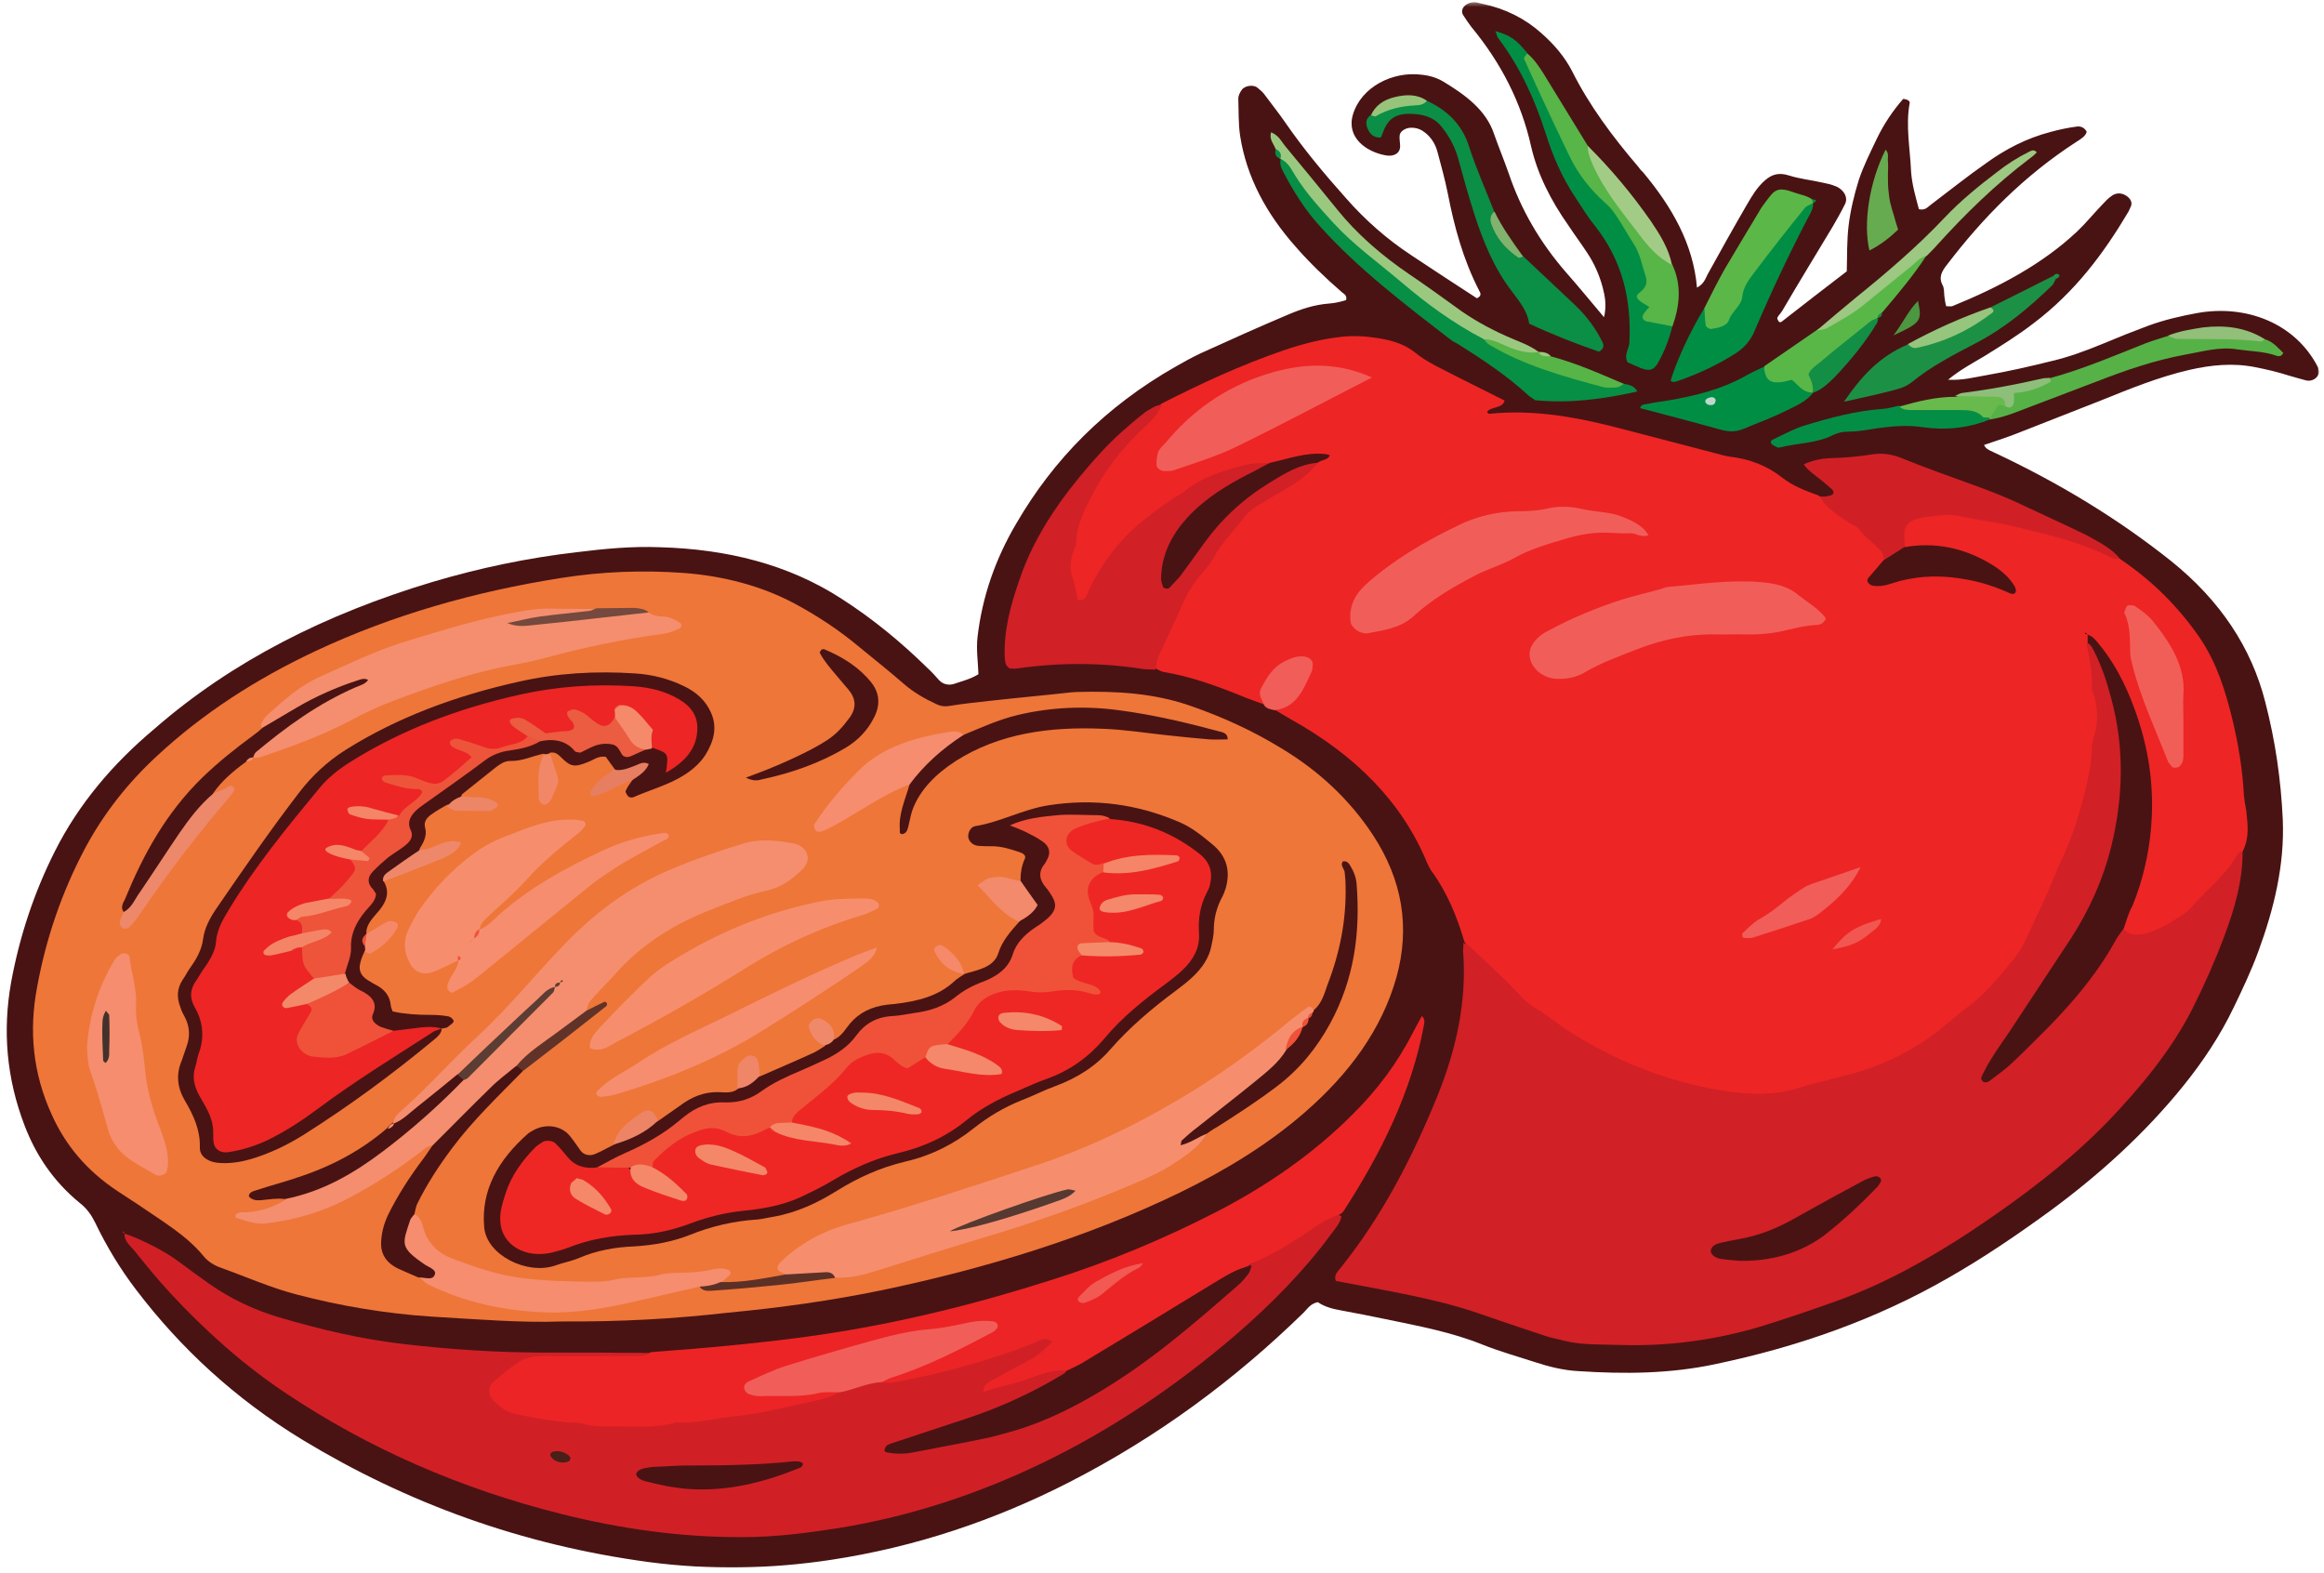 <svg width="495" height="335" viewBox="0 0 495 335" fill="none" xmlns="http://www.w3.org/2000/svg">
<mask id="mask0_251_7491" style="mask-type:luminance" maskUnits="userSpaceOnUse" x="0" y="0" width="495" height="335">
<path d="M0.51 0.412H494.3V334.466H0.51V0.412Z" fill="white"/>
</mask>
<g mask="url(#mask0_251_7491)">
<path d="M208.404 143.591C208.305 140.926 207.911 138.342 208.207 135.678C209.192 127.205 211.95 119.131 216.481 111.466C224.361 97.907 235.388 86.608 250.459 78.049C252.133 77.081 253.906 76.112 255.778 75.224C261.978 72.398 268.085 69.657 274.389 66.993C277.049 65.863 279.905 64.894 283.058 64.651C284.332 64.571 285.613 64.248 286.696 63.925C286.992 62.956 286.302 62.633 285.81 62.229C282.27 59.161 278.92 55.937 275.965 52.545C269.661 45.44 265.524 37.694 264.145 28.974C263.751 26.396 263.849 23.65 263.751 20.986C263.751 20.421 264.046 19.775 264.44 19.21C265.031 18.241 267.001 17.918 267.888 18.725C268.38 19.129 268.971 19.613 269.366 20.179C270.843 22.197 272.419 24.135 273.798 26.153C277.64 31.719 282.073 37.048 286.696 42.216C290.735 46.813 295.364 50.931 300.782 54.483C305.412 57.546 309.943 60.534 314.567 63.521C315.65 63.037 315.355 62.391 315.059 61.906C311.612 55.21 309.746 48.266 308.367 41.166C307.776 38.259 306.988 35.353 306.2 32.446C305.806 30.912 305.018 29.459 303.639 28.328C302.752 27.607 301.866 27.203 300.585 27.203C299.403 27.203 298.221 27.93 298.123 28.813C298.024 29.62 298.221 30.347 298.221 31.154C298.221 32.608 296.941 33.415 295.167 33.092C291.03 32.365 286.696 29.297 288.174 24.377C289.947 18.483 296.645 15.173 302.654 15.899C304.427 16.061 306.003 16.545 307.382 17.353C312.203 20.259 316.537 23.489 318.211 28.49C319.196 31.316 320.378 34.142 321.363 36.968C323.925 44.552 327.963 51.577 333.578 58.031C336.238 61.018 338.694 64.086 341.649 67.558C342.24 65.055 341.846 63.037 341.354 61.18C340.664 58.596 339.581 56.098 338.005 53.757C336.73 51.819 335.351 49.962 334.07 48.024C330.327 42.7 327.471 37.129 326.092 31.073C324.023 21.874 319.787 13.477 313.385 5.731C312.794 4.924 312.203 4.116 311.71 3.309C311.316 2.744 311.316 2.178 311.71 1.533C312.301 0.806 313.089 0.483 314.074 0.483C314.665 0.483 315.158 0.725 315.749 0.806C320.674 1.855 324.811 3.955 328.259 7.023C331.017 9.445 333.282 12.11 334.859 15.173C338.497 22.439 343.422 29.055 348.939 35.514C349.234 35.918 349.53 36.322 349.924 36.645C356.129 44.068 360.661 51.98 361.449 61.26C362.926 60.453 363.222 59.403 363.714 58.434C366.466 53.434 369.224 48.508 372.081 43.583C373.164 41.731 374.248 39.874 375.923 38.421C377.302 37.21 378.779 36.645 381.045 37.371C383.31 38.098 385.773 38.34 388.236 38.905C389.122 39.067 390.107 39.309 390.895 39.632C392.662 40.278 393.746 42.054 392.958 43.502C392.17 45.117 391.283 46.651 390.403 48.185C386.758 54.241 383.113 60.211 379.567 66.266C379.173 66.912 378.385 67.558 378.582 67.962C378.878 68.689 379.173 68.769 379.567 68.446C384.098 64.894 388.728 61.341 393.352 57.789C393.45 54.564 393.352 51.254 393.746 48.024C394.14 44.794 394.928 41.489 395.913 38.34C396.898 35.353 398.375 32.446 399.754 29.539C401.232 26.476 403.104 23.65 405.369 21.067C406.354 21.148 406.847 21.551 406.748 21.955C405.862 26.799 406.847 31.639 407.044 36.483C407.241 39.309 408.029 41.974 408.718 44.552C410.097 44.875 410.59 44.068 411.279 43.583C415.22 40.601 419.055 37.533 423.094 34.707C427.132 31.8 431.565 29.459 436.786 28.091C438.559 27.607 440.43 27.203 442.302 26.961C443.287 26.799 444.075 27.284 444.463 28.091C444.174 29.055 443.189 29.62 442.302 30.185C431.073 37.452 422.306 46.409 414.727 56.34C413.643 57.708 412.855 59 413.742 60.695C414.136 61.341 414.038 62.229 414.136 63.037C414.234 63.763 414.333 64.571 414.53 65.217C415.121 65.217 415.515 65.297 415.811 65.217C425.753 61.18 435.013 56.26 442.401 49.316C444.266 47.54 445.842 45.602 447.615 43.745C448.305 43.018 448.994 42.216 449.881 41.651C450.57 41.166 451.555 41.005 452.54 41.489C453.624 42.054 454.215 42.937 453.919 43.825C453.722 44.31 453.525 44.714 453.328 45.117C448.108 53.918 442.007 62.149 433.141 68.85C429.792 71.434 426.147 73.689 422.503 75.95C420.04 77.403 417.479 78.776 414.924 80.875C418.169 81.037 420.631 80.31 423.094 79.906C427.723 79.099 432.353 78.049 436.884 76.919C440.726 76.031 444.365 74.658 447.911 73.205C451.161 71.837 454.412 70.546 457.663 69.335C461.012 68.123 464.459 67.316 468.006 66.67C478.342 64.813 488.882 68.769 493.709 78.211C493.807 78.372 493.807 78.534 493.807 78.695C494.3 79.987 492.822 81.36 491.246 81.037C489.966 80.714 488.685 80.31 487.503 79.987C485.238 79.26 482.874 78.695 480.411 78.211C475.584 77.242 470.954 77.727 466.331 78.776C459.731 80.31 453.624 82.813 447.418 85.316C441.219 87.733 435.111 90.156 428.905 92.578C426.837 93.385 424.67 94.031 422.601 94.758C422.897 95.565 423.685 95.888 424.571 96.292C438.362 102.746 451.063 110.416 462.489 119.535C472.826 127.851 479.524 137.858 482.479 149.48C484.647 157.796 485.829 166.107 486.223 174.585C486.617 184.269 484.351 193.549 481.002 202.673C479.524 206.705 477.653 210.661 475.781 214.536C472.925 220.506 469.188 226.158 464.853 231.487C456.875 241.332 447.32 250.047 436.687 257.879C429.694 262.966 422.503 267.886 414.826 272.246C399.656 280.961 383.015 286.855 365.186 290.569C355.637 292.587 345.983 292.668 336.238 292.022C332.987 291.861 329.835 291.053 326.88 290.084C323.137 288.873 319.393 287.824 315.749 286.37C309.155 283.706 302.161 282.414 295.167 280.961C292.015 280.315 288.863 279.669 285.711 279.104C283.846 278.781 282.073 278.301 280.694 277.332C279.117 277.655 278.526 278.7 277.64 279.588C263.16 293.713 246.716 305.985 227.612 315.75C211.95 323.738 195.112 329.471 176.993 332.216C164.188 334.154 151.185 334.396 138.287 332.7C111.106 329.067 86.683 320.11 64.526 306.712C50.046 297.911 38.428 287.097 28.972 274.668C25.524 270.146 22.668 265.383 20.304 260.463C19.515 258.848 18.53 257.395 16.961 256.183C11.346 251.581 7.603 245.934 5.239 239.717C1.397 229.711 0.51 219.537 2.382 209.127C4.155 199.524 7.209 190.158 11.74 181.201C16.665 171.436 23.85 162.797 32.912 155.212C49.455 140.765 69.451 130.758 92.002 123.976C102.044 120.988 112.387 118.808 122.927 117.597C128.732 116.871 134.642 116.31 140.553 116.548C154.83 116.951 167.931 120.181 179.253 127.528C186.049 131.883 192.058 136.889 197.574 142.299C198.461 143.106 199.249 143.994 200.037 144.882C200.825 145.69 201.909 146.008 203.091 145.69C204.956 145.044 206.729 144.64 208.404 143.591Z" fill="#491313"/>
</g>
<path d="M451.555 119.05C458.549 123.733 464.164 129.466 468.596 135.92C472.235 141.33 474.008 147.219 475.486 153.194C476.766 158.522 477.653 163.927 477.948 169.417C478.047 170.467 478.244 171.597 478.441 172.647C478.736 175.468 479.13 178.213 477.85 180.958C474.599 188.386 468.99 194.275 460.815 198.312C457.761 199.846 454.215 201.219 451.555 197.586C451.457 192.338 454.51 187.66 455.495 182.654C458.549 167.157 455.495 152.628 446.63 138.827C446.137 138.019 445.743 137.131 445.349 136.243C444.955 135.678 444.857 134.951 443.977 134.79C444.463 134.951 444.758 135.193 445.054 135.597C445.349 136.243 445.645 136.889 445.743 137.616C448.896 146.977 448.502 156.423 446.433 165.865C443.681 178.375 438.953 190.561 431.959 201.784C423.389 215.667 409.9 225.593 391.381 231.002C368.436 237.699 350.022 230.599 332.593 219.699C324.22 214.456 317.029 208.238 311.907 200.573C310.337 195.244 308.268 190.082 304.821 185.399C304.427 184.834 304.23 184.269 303.934 183.703C298.615 170.79 288.666 160.859 275.079 153.274C273.798 152.548 272.616 151.821 271.434 151.094C274.094 148.268 277.64 145.77 277.541 141.33C270.744 141.976 270.744 146.492 269.267 150.045C267.592 149.399 265.819 148.834 264.145 148.107C258.924 146.008 253.611 144.075 247.799 143.106C247.307 143.025 246.814 142.702 246.322 142.46C245.041 141.249 245.337 139.796 245.928 138.504C252.035 124.783 258.53 111.224 273.995 102.342C276.162 101.136 277.837 99.36 279.807 97.906C280.102 97.745 280.398 97.503 280.693 97.422C281.284 97.26 281.383 97.099 280.89 97.18C277.246 97.664 273.798 98.875 270.055 99.36C264.243 99.441 259.318 101.298 254.793 104.038C245.632 109.528 237.653 115.987 233.418 124.864C232.728 126.317 232.137 127.851 229.484 128.336C226.528 125.106 226.43 121.392 226.922 117.516C228.794 104.845 236.373 94.677 247.405 85.962C255.778 81.683 264.342 77.726 273.503 74.577C277.344 73.285 281.284 72.241 285.514 71.757C288.174 71.434 290.833 71.595 293.394 71.999C296.448 72.478 299.206 73.285 301.472 75.143C304.033 77.242 307.283 78.614 310.337 80.229C313.68 81.925 317.128 83.62 320.477 85.316C319.984 87.092 317.522 86.527 316.734 87.733C316.931 87.895 317.029 88.137 317.128 88.137C327.175 87.092 336.73 89.025 346.18 91.528C352.682 93.223 359.183 94.919 365.678 96.615C366.565 96.857 367.451 97.099 368.436 97.26C372.672 97.745 376.415 99.198 379.567 101.701C381.833 103.472 384.492 104.522 387.25 105.491C391.677 108.317 396.307 111.062 399.656 114.857C400.739 116.149 402.02 117.355 401.724 119.05C401.527 120.261 400.247 121.23 400.641 123.249C409.309 120.746 417.774 120.746 426.147 123.814C422.306 119.858 417.577 117.678 411.575 117.274C409.211 117.113 406.551 117.678 404.68 115.745C404.089 111.224 405.271 109.689 410.196 108.721C412.264 108.317 414.333 108.236 416.402 108.478C429.004 110.416 441.12 112.758 451.555 119.05Z" fill="#EE2525"/>
<path d="M119.577 281.445C111.106 281.768 101.354 280.961 91.707 280.396C82.053 279.75 72.498 278.14 63.245 275.718C57.63 274.264 52.41 271.923 46.992 269.985C45.613 269.501 44.338 268.693 43.452 267.644C39.807 263.127 34.488 260.059 29.464 256.587C27.987 255.618 26.509 254.649 25.032 253.681C18.432 249.321 13.907 243.835 11.05 237.457C7.011 228.661 6.125 219.618 7.898 210.257C9.769 200.008 13.119 190.077 18.136 180.636C21.978 173.455 27.1 166.834 33.503 160.94C43.156 151.983 54.478 144.64 67.185 138.666C83.531 131 101.058 125.994 119.577 123.088C128.239 121.715 137.006 121.392 145.773 122.038C154.14 122.684 162.217 124.783 169.309 128.578C174.235 131.237 178.858 134.306 182.995 137.777C186.246 140.442 189.497 143.026 192.649 145.771C194.619 147.461 196.983 148.834 199.446 149.964C200.234 150.368 201.12 150.529 202.105 150.368C205.054 149.883 208.108 149.561 211.063 149.238C216.776 148.592 222.391 148.107 228.104 147.461C228.498 147.461 228.892 147.381 229.286 147.381C237.751 147.138 246.026 147.623 253.906 150.449C260.598 152.79 266.903 155.697 272.714 159.249C280.989 164.17 287.582 170.467 292.409 177.81C298.713 187.418 300.388 197.505 297.433 208.158C294.281 219.3 287.385 228.661 277.935 236.892C270.153 243.674 261.189 249.159 251.444 253.923C231.644 263.531 210.275 270.066 188.019 274.749C177.091 277.01 166.059 278.539 154.928 279.588C143.606 280.88 132.278 281.526 119.577 281.445Z" fill="#EE7639"/>
<path d="M311.71 200.815C312.202 201.057 312.793 201.3 313.089 201.623C316.438 204.771 319.886 207.915 323.038 211.226C324.22 212.437 325.402 213.809 326.879 214.617C329.539 216.151 331.706 218.089 334.267 219.698C344.21 225.996 355.243 230.518 367.549 232.375C372.672 233.182 378.188 233.344 383.31 231.648C387.743 230.275 392.366 229.387 396.799 228.015C402.709 226.077 407.93 223.332 412.56 219.779C414.727 218.089 416.795 216.151 419.055 214.536C422.995 211.549 425.95 207.915 428.905 204.287C431.368 201.3 432.451 197.747 434.126 194.437C436.096 190.4 437.672 186.287 439.544 182.169C441.809 177.244 443.287 172.082 444.463 166.914C445.054 164.411 445.546 162.07 445.546 159.491C445.546 158.603 445.743 157.634 446.039 156.746C446.925 154.001 446.827 151.175 446.137 148.43C445.94 147.784 445.546 147.218 445.546 146.653C445.743 143.348 445.054 140.118 444.364 136.969C448.403 138.665 448.895 142.137 449.881 145.124C453.722 157.392 453.821 169.821 450.472 182.169C447.812 191.853 442.4 200.654 436.589 209.288C432.55 215.263 428.61 221.152 425.064 227.288C433.633 219.698 441.711 211.952 447.418 202.672C448.6 200.815 449.092 198.393 452.245 197.828C453.821 199.523 455.988 199.2 457.859 198.554C460.519 197.666 462.785 196.213 464.952 194.76C465.641 194.275 466.429 193.71 466.922 193.064C470.074 189.355 474.205 186.287 476.471 182.088C476.668 181.685 477.259 181.442 477.653 181.119C477.751 187.417 475.978 193.548 473.712 199.523C471.742 204.771 469.483 209.853 466.922 214.94C462.489 223.655 456.086 231.406 448.994 238.829C440.529 247.549 430.58 255.053 420.04 262.077C411.082 267.966 401.724 273.295 391.184 277.09C385.773 279.023 380.355 280.88 374.839 282.575C365.284 285.401 355.341 286.774 345.097 286.451C341.058 286.289 337.124 286.531 333.184 285.562C331.706 285.159 330.229 284.917 328.85 284.432C323.924 282.817 318.999 281.122 314.074 279.426C308.268 277.493 302.161 276.202 296.054 274.991C292.212 274.264 288.272 273.537 284.529 272.811C284.042 271.599 284.923 270.792 285.514 270.065C294.576 258.767 300.88 246.338 306.101 233.586C310.238 223.412 312.498 213.002 311.611 202.268C311.71 201.703 311.71 201.219 311.71 200.815Z" fill="#D12026"/>
<path d="M26.51 262.724C30.351 264.01 35.277 266.594 37.936 268.613C40.202 270.308 42.467 271.923 44.727 273.538C49.16 276.606 53.986 278.942 59.404 280.557C68.171 283.141 77.03 285.24 86.29 286.29C96.14 287.42 105.886 288.066 115.835 288.066C123.419 288.066 130.998 288.066 138.681 288.147C137.893 290.73 135.234 290.165 133.165 290.246C128.437 290.407 123.616 290.246 118.888 290.327C116.82 290.327 114.653 290.327 112.781 291.134C110.023 292.265 106.969 293.713 107.068 296.458C107.166 299.526 110.712 300.011 113.668 300.657C131.392 304.532 148.827 301.868 166.158 298.719C170.197 297.992 174.235 297.023 178.169 295.731C181.223 294.762 184.277 293.713 187.626 293.471C198.166 292.587 207.813 289.277 217.466 286.047C219.831 285.24 222.096 283.625 225.051 285.563C223.377 290.327 217.86 291.619 214.117 293.955C218.254 293.39 221.998 290.085 227.021 291.538C228.006 294.278 224.953 294.924 223.18 295.974C213.822 301.302 203.091 304.29 192.945 308.08C206.926 306.228 220.619 303.644 232.236 296.377C244.943 288.389 257.059 279.75 266.608 269.016C271.237 265.787 276.458 263.208 281.088 259.898C282.368 259.009 283.846 258.121 285.711 259.009C285.514 260.463 284.431 261.593 283.55 262.804C277.739 270.712 270.646 277.898 262.865 284.594C250.656 295.005 237.26 304.209 222.096 311.551C208.503 318.091 194.127 322.931 178.662 325.434C171.97 326.483 165.173 327.372 158.278 327.372C145.084 327.452 132.18 325.595 119.578 322.451C98.005 317.042 78.508 308.483 60.98 296.781C51.622 290.569 43.551 283.222 36.262 275.395C33.504 272.407 30.942 269.258 28.48 266.19C27.396 265.06 26.411 264.01 26.51 262.724Z" fill="#D02026"/>
<path d="M227.218 291.942C224.263 291.538 221.702 292.749 219.042 293.632C215.988 294.762 212.639 295.328 209.487 296.458C209.388 294.924 210.472 294.439 211.359 293.955C213.821 292.587 216.382 291.215 218.943 289.842C221.111 288.793 222.588 287.259 224.164 285.805C223.081 284.998 222.293 285.079 221.603 285.402C216.579 287.662 211.26 289.277 205.941 290.811C200.825 292.265 195.506 293.471 190.186 294.439C189.497 294.601 188.709 294.439 187.921 294.439C188.019 292.103 190.58 292.103 192.255 291.376C197.968 288.954 203.78 286.613 209.98 282.899C192.058 284.19 176.697 289.035 160.543 294.762C164.877 296.862 168.423 295.974 171.772 295.812C174.136 295.651 176.697 294.682 178.76 296.458C176.303 297.992 173.25 298.396 170.295 299.042C165.566 300.172 160.74 301.222 155.913 301.706C151.973 302.11 148.137 303.24 144.099 302.917C139.469 304.29 134.642 303.725 129.914 303.805C128.042 303.805 126.171 303.805 124.305 303.24C123.32 302.917 122.04 302.998 120.956 302.917C117.213 302.594 113.47 301.948 109.825 301.141C107.56 300.656 106.279 299.445 104.9 298.073C104.014 297.185 103.915 295.408 104.9 294.52C106.673 292.91 108.545 291.376 110.613 290.004C112.091 289.035 114.061 288.793 116.031 288.793C122.335 288.873 128.633 288.793 134.938 288.793C136.218 288.793 137.597 288.954 138.582 287.985C150.501 287.097 162.414 286.047 174.235 284.352C191.368 281.849 207.911 277.736 224.066 272.569C236.373 268.693 248.095 263.768 259.219 258.041C270.153 252.389 279.807 245.612 287.976 237.457C293.394 232.133 297.728 226.239 300.979 219.86C301.57 218.735 302.161 217.605 302.851 216.394C303.639 217.12 303.343 217.928 303.245 218.574C300.585 232.617 294.182 245.612 286.105 258.041C285.908 258.283 285.612 258.525 285.317 258.686C283.353 259.252 281.777 260.221 280.102 261.27C275.867 264.253 271.434 267.078 266.509 269.097C260.204 274.507 252.33 277.978 245.435 282.495C241.199 285.321 236.767 287.985 232.235 290.569C230.764 291.457 229.385 292.83 227.218 291.942Z" fill="#ED2425"/>
<path d="M247.504 86.204C246.814 87.652 245.927 88.944 244.647 90.155C240.214 94.192 236.373 98.633 233.614 103.634C231.546 107.429 229.385 111.224 229.188 115.584C229.188 116.31 228.695 117.032 228.498 117.839C228.006 119.535 227.809 121.311 228.4 122.926C228.991 124.541 229.188 126.236 229.582 127.851C230.665 127.932 231.152 127.447 231.447 126.882C233.023 123.007 235.289 119.454 238.047 116.149C241.298 112.273 245.533 109.124 249.868 106.137C250.557 105.652 251.444 105.33 252.133 104.764C255.876 101.621 260.697 100.167 265.524 98.956C267.1 98.552 268.873 98.714 270.547 98.633C270.547 101.055 267.789 101.378 266.016 102.342C260.007 105.733 254.202 109.286 251.148 115.018C249.868 117.436 248.784 119.858 249.178 123.491C253.217 117.839 256.566 113.081 260.795 108.64C264.736 104.522 269.661 101.378 275.374 99.037C276.95 98.391 278.723 97.341 280.693 98.552C278.92 100.813 276.556 102.584 273.897 104.118C271.926 105.249 269.858 106.46 267.888 107.671C266.804 108.317 265.819 109.124 265.13 110.012C262.963 112.919 260.204 115.584 258.53 118.727C258.037 119.696 257.255 120.665 256.467 121.553C254.694 123.572 253.217 125.752 252.133 128.093C250.459 132.045 248.489 135.92 246.716 139.876C246.321 140.765 246.321 141.733 246.124 142.622C245.139 142.541 244.253 142.622 243.268 142.46C234.402 141.088 225.543 141.088 216.579 142.379C215.988 142.46 215.496 142.379 215.102 142.379C214.018 141.733 214.117 140.926 214.018 140.199C213.723 134.548 215.2 129.062 217.072 123.653C220.421 113.565 226.824 104.764 234.402 96.453C237.259 93.304 240.51 90.478 243.957 87.733C245.139 87.087 246.026 86.285 247.504 86.204Z" fill="#D12026"/>
<path d="M451.555 119.05C450.964 118.969 450.274 119.131 449.88 118.889C443.779 115.664 436.884 114.049 429.988 112.354C425.851 111.304 421.517 110.82 417.38 109.932C416.303 109.689 415.12 109.609 414.037 109.689C405.96 110.416 405.172 111.062 405.763 116.466C405.27 118.485 403.595 119.212 401.33 119.292C401.133 118.727 401.133 118.001 400.739 117.516C399.261 115.745 397.094 114.453 395.814 112.515C395.518 112.031 394.533 111.869 394.041 111.466C391.578 109.77 388.924 108.317 387.644 105.733C388.038 105.733 388.432 105.814 388.826 105.733C389.319 105.652 390.008 105.572 390.304 105.329C390.698 105.006 390.501 104.441 390.107 104.118C388.924 103.069 387.742 102.1 386.462 101.136C385.674 100.49 384.787 99.844 384.196 98.875C386.068 98.068 387.841 97.664 389.713 97.583C392.76 97.502 395.814 97.26 398.769 96.776C400.837 96.453 402.807 96.695 404.876 97.502C409.801 99.521 414.825 101.297 419.941 103.149C423.783 104.522 427.526 105.975 431.171 107.752C435.603 109.851 440.134 111.869 444.561 114.049C446.925 115.422 449.782 116.709 451.555 119.05Z" fill="#D02026"/>
<path d="M303.934 21.471C308.663 23.651 311.513 26.88 312.892 31.154C314.37 35.837 316.438 40.359 318.211 44.956C318.113 49.074 320.871 51.98 324.417 54.564C328.16 58.112 331.903 61.584 335.647 65.136C338.004 67.397 339.876 69.981 341.255 72.721C341.649 73.447 341.748 74.255 340.566 74.901C335.647 73.205 330.721 71.272 325.698 68.931C325.402 66.428 323.728 64.329 322.151 62.229C318.211 57.148 315.946 51.496 314.074 45.763C312.794 41.812 311.71 37.856 310.626 33.9C309.943 31.397 308.761 29.136 307.086 27.042C305.806 25.346 303.836 24.458 301.373 24.297C297.433 23.974 295.66 25.104 294.478 28.409C294.379 28.732 294.281 28.974 294.084 29.297C292.508 29.378 291.72 28.409 291.326 27.445C290.833 26.396 290.833 25.265 292.015 24.458C295.463 22.116 299.502 21.309 303.934 21.471Z" fill="#0B8E45"/>
<path d="M318.506 6.619C321.757 7.588 322.841 8.315 325.303 11.302C329.046 18.725 332.691 26.234 336.237 33.738C338.891 39.471 344.998 43.502 347.953 49.154C350.12 53.353 352.484 57.309 351.401 62.148C350.711 65.297 352.878 67.72 356.227 69.415C355.538 72.16 354.553 74.82 353.075 77.403C352.189 78.857 351.302 79.099 349.431 78.372C348.445 77.969 347.46 77.484 346.672 77.161C345.786 75.466 347.066 74.255 347.066 72.801C347.46 64.005 345.687 55.694 339.777 48.185C338.201 46.248 336.927 44.148 335.548 42.054C332.691 37.775 330.721 33.173 329.243 28.49C326.978 21.39 323.924 14.527 319.196 8.234C318.802 7.83 318.802 7.184 318.506 6.619Z" fill="#008E45"/>
<path d="M345.983 81.764C347.066 81.925 348.15 82.248 348.741 83.379C341.55 84.993 334.464 85.962 326.978 85.236C326.584 84.913 326.091 84.67 325.697 84.347C321.166 80.149 315.847 76.596 310.435 73.205C309.943 72.963 309.45 72.721 309.056 72.398C299.206 64.813 289.355 57.309 281.284 48.347C277.935 44.714 275.472 40.682 273.305 36.564C272.813 35.676 272.517 34.788 272.813 33.819C275.177 33.415 275.669 35.191 276.457 36.241C286.696 50.689 301.274 61.745 317.226 71.757C325.697 77.162 335.449 80.23 345.983 81.764Z" fill="#078F45"/>
<path d="M386.167 43.26C386.265 44.391 385.674 45.359 385.083 46.409C380.946 54.322 377.203 62.31 373.755 70.384C372.869 72.559 371.49 74.174 369.224 75.546C365.579 77.807 361.645 79.664 357.41 81.117C356.917 81.279 356.425 81.521 355.833 81.117C356.917 77.242 360.069 70.384 363.024 65.62C364.299 66.024 364.2 67.639 365.776 67.881C368.14 66.751 368.731 64.732 369.618 62.875C372.475 56.34 377.695 50.931 382.226 45.117C383.015 43.987 384 42.538 386.167 43.26Z" fill="#008E45"/>
<path d="M356.228 69.496C354.356 69.173 352.583 68.769 350.711 68.446C350.022 68.285 349.628 67.558 350.022 66.993C350.317 66.428 350.81 65.943 351.302 65.378C350.711 65.055 350.317 64.732 349.825 64.49C348.446 63.521 348.249 63.037 349.332 62.229C350.711 61.18 350.908 60.049 350.514 58.838C349.726 56.421 349.332 53.999 347.855 51.738C346.673 49.962 345.688 48.105 344.506 46.328C343.816 45.279 343.028 44.148 341.944 43.26C338.694 40.359 336.139 37.048 334.366 33.415C331.017 26.476 327.766 19.533 324.614 12.513C324.515 12.271 325.008 11.787 325.303 11.383C326.781 12.594 327.766 14.123 328.751 15.657C331.903 20.824 335.055 25.911 338.201 31.073C342.831 40.197 349.529 48.347 356.228 56.421C358.198 60.695 357.804 65.055 356.228 69.496Z" fill="#58B548"/>
<path d="M386.166 83.62C384.787 85.558 382.325 86.527 380.059 87.652C377.301 89.025 374.346 90.074 371.489 91.285C369.815 92.012 368.337 92.012 366.564 91.528C362.236 90.316 357.902 89.186 353.666 88.056C352.287 87.652 350.81 87.329 349.332 86.93C349.529 85.961 350.613 86.123 351.302 85.961C352.583 85.638 353.863 85.558 355.144 85.316C360.956 84.347 366.466 82.974 371.489 80.229C372.868 79.421 374.346 78.775 375.824 78.049C377.4 79.502 379.468 79.987 381.832 80.31C383.901 80.632 385.181 82.086 386.166 83.62Z" fill="#008E45"/>
<path d="M386.167 43.26C385.576 43.583 384.788 43.825 384.394 44.31C380.749 48.831 377.104 53.434 373.657 58.031C372.475 59.565 371.293 61.18 371.096 63.198C370.899 65.136 368.83 66.347 368.239 68.204C367.845 69.415 366.072 69.819 364.496 70.061C364.108 70.142 363.32 69.577 363.32 69.335C363.123 68.123 363.123 66.832 363.024 65.621C364.397 62.875 365.776 60.13 367.254 57.471C369.717 53.272 372.278 49.074 374.74 44.956C375.134 44.229 375.627 43.583 376.119 42.937C377.991 40.44 378.483 39.632 382.424 41.085C383.606 41.489 384.985 41.731 385.97 42.458C386.167 42.62 386.265 42.781 386.265 43.018C386.265 43.18 386.265 43.26 386.167 43.26Z" fill="#5CB749"/>
<path d="M423.98 65.458C428.413 63.278 432.846 61.018 437.18 58.838L437.771 58.918L437.87 59.403C437.673 59.806 437.476 60.291 437.18 60.695C432.353 65.378 427.231 69.738 420.927 73.043C416.106 75.546 411.28 78.049 407.241 81.359C406.551 81.924 405.763 82.328 404.877 82.651C401.134 83.781 397.39 84.508 392.761 85.558C396.405 80.229 400.247 75.95 406.354 73.366C413.348 72.241 418.957 69.253 423.98 65.458Z" fill="#1C9145"/>
<path d="M482.381 72.241C484.252 72.801 485.238 74.174 486.321 75.143C485.927 76.031 485.336 75.869 484.942 75.789C482.282 74.82 479.327 74.82 476.569 74.416C472.727 73.77 469.089 74.9 465.346 75.546C458.845 76.757 452.737 78.857 446.729 81.198C441.218 83.297 435.702 85.397 430.186 87.491C428.117 88.298 426.049 89.025 423.783 89.348C423.685 89.186 423.586 88.944 423.389 88.783C423.389 86.931 423.882 85.397 426.541 85.074C428.807 81.925 433.831 82.975 436.589 80.552C443.681 78.615 450.275 75.789 456.973 73.124C458.451 72.559 460.125 72.08 461.603 71.595C468.596 71.272 475.584 70.303 482.381 72.241Z" fill="#56B247"/>
<path d="M386.167 83.621C383.901 83.621 383.113 82.006 381.636 80.876C380.946 81.037 380.257 81.279 379.567 81.36C377.203 81.683 376.218 81.037 375.824 78.938C375.726 78.615 375.824 78.292 375.824 77.969C379.567 75.385 383.212 72.882 386.955 70.304C393.746 66.59 398.966 61.341 404.877 56.825C406.354 55.695 407.438 53.515 410.393 54.322C407.635 58.596 404.286 62.553 400.936 66.509C400.542 66.832 400.148 67.074 400.05 67.558C397.489 69.819 395.519 72.479 392.564 74.497C389.122 77 386.561 79.745 386.167 83.621Z" fill="#59B748"/>
<path d="M316.044 72.241C309.549 68.85 303.934 64.732 298.615 60.21C293.689 56.017 288.37 52.222 284.141 47.62C281.186 44.39 278.23 41.166 275.965 37.532C275.078 36.16 274.487 34.626 272.714 33.818V33.899C272.123 33.253 272.222 32.446 271.729 31.8C271.335 30.669 270.252 29.701 270.744 28.166C272.419 28.893 272.911 30.104 273.699 31.073C277.442 35.595 281.186 40.116 284.824 44.633C289.06 49.881 294.281 54.402 300.092 58.353C303.441 60.614 306.692 62.956 310.041 65.378C313.286 67.8 316.93 69.819 320.674 71.514C323.136 72.639 325.796 73.447 327.864 75.062C325.599 76.919 323.432 75.627 321.363 74.739C319.59 73.851 317.817 73.124 316.044 72.241Z" fill="#9BC87F"/>
<path d="M423.783 89.347C419.251 91.204 414.234 91.689 409.407 90.962C406.058 90.478 403.004 90.801 399.852 91.204C397.784 91.527 395.814 91.931 393.646 91.931C392.464 91.931 391.479 92.173 390.402 92.658C386.954 94.434 382.817 94.353 378.975 95.322C378.68 95.403 378.286 95.161 377.99 94.999C377.695 94.838 377.301 94.595 377.202 94.353C377.104 94.111 377.301 93.707 377.596 93.626C379.862 92.577 382.128 91.285 384.59 90.558C389.909 88.944 395.321 87.49 401.034 87.087C402.118 87.011 403.201 86.688 404.285 86.446C408.225 86.849 412.067 85.638 416.007 85.88C419.153 86.042 422.01 86.365 423.684 88.944L423.783 89.347Z" fill="#048E45"/>
<path d="M410.392 54.483C409.013 54.806 408.225 55.694 407.338 56.502C403.989 59.242 400.542 61.987 397.192 64.732C394.828 66.751 391.873 68.285 389.121 69.9C388.53 70.223 387.644 70.223 386.954 70.384C389.712 68.043 392.464 65.701 395.321 63.36C401.921 58.031 408.422 52.465 414.135 46.409C417.478 42.857 421.418 39.632 425.457 36.564C427.526 34.949 429.791 33.496 432.254 32.285C432.746 32.042 433.239 31.8 433.83 32.446C433.436 32.85 433.042 33.254 432.451 33.657C424.964 39.309 418.562 45.602 412.559 52.223C411.87 53.03 411.081 53.757 410.392 54.483Z" fill="#9CC882"/>
<path d="M356.129 56.421C352.977 54.806 350.908 52.303 349.037 49.8C345.195 44.794 341.156 39.874 338.891 34.222C338.497 33.172 338.103 32.123 338.201 31.073C343.225 36.079 347.658 41.408 351.598 47.055C353.568 49.962 355.44 52.949 356.129 56.421Z" fill="#A2CC86"/>
<path d="M269.266 150.206C268.872 149.076 267.887 147.946 268.577 146.654C269.759 144.398 271.04 142.057 273.798 140.765C274.98 140.2 276.063 139.715 277.541 139.796C278.723 139.877 279.708 140.603 279.609 141.572C279.511 142.057 279.609 142.541 279.412 142.945C278.624 144.56 278.033 146.169 277.048 147.623C275.866 149.48 274.192 150.933 271.532 151.256C270.547 151.095 269.661 150.852 269.266 150.206Z" fill="#F15D58"/>
<path d="M404.285 48.912C402.414 50.689 400.542 52.142 398.178 53.353C396.799 47.54 398.178 38.663 401.626 31.881C402.414 32.688 402.02 33.577 402.118 34.384C402.217 35.272 402.118 36.241 402.118 37.21C402.118 38.26 402.118 39.39 402.217 40.44C402.315 41.328 402.414 42.297 402.611 43.18C402.808 44.068 403.103 44.956 403.399 45.925C403.596 46.732 403.891 47.62 404.285 48.912Z" fill="#67AB51"/>
<path d="M316.044 72.241C318.211 72.241 319.886 73.367 321.757 74.093C323.727 74.82 325.599 75.304 327.766 74.981H327.569C328.258 75.708 329.342 75.546 330.229 75.87C335.745 77.323 340.762 79.584 345.885 81.764C345.392 82.006 344.998 82.409 344.506 82.49C343.619 82.571 342.535 82.652 341.649 82.49C333.085 80.23 324.515 77.807 317.127 73.367C316.635 73.044 316.438 72.64 316.044 72.241Z" fill="#57B447"/>
<path d="M386.265 83.62C386.166 82.894 386.068 82.086 385.871 81.359C385.674 80.794 385.378 80.229 385.181 79.745C385.674 78.534 386.757 77.888 387.644 77.161C390.79 74.496 394.04 71.918 397.291 69.334C398.079 68.688 398.769 67.962 400.049 67.8C399.951 68.123 399.951 68.446 399.852 68.688C397.39 72.801 394.237 76.677 390.79 80.31C389.515 81.521 388.235 82.894 386.265 83.62Z" fill="#138E45"/>
<path d="M423.881 88.945C423.29 88.864 422.502 89.025 422.305 88.783C421.025 87.33 419.153 87.33 417.288 87.33C413.938 87.33 410.491 87.33 407.142 87.33C406.157 87.33 405.27 87.249 404.581 86.608C408.422 85.478 412.362 84.509 416.5 84.509C418.956 83.701 421.616 84.105 424.177 83.863C426.048 83.701 428.708 83.701 427.132 86.527C425.556 86.043 425.556 86.124 425.063 87.168C424.669 87.653 424.275 88.299 423.881 88.945Z" fill="#69BA4D"/>
<path d="M423.98 65.459C424.472 65.782 424.866 66.267 424.374 66.59C419.744 70.142 414.431 72.802 408.225 74.093C407.437 74.255 406.846 73.77 406.354 73.286C411.968 70.223 417.872 67.558 423.98 65.459Z" fill="#96C57E"/>
<path d="M482.381 72.241C482.085 72.397 481.79 72.801 481.494 72.72C475.584 71.999 469.68 72.317 463.77 72.16C463.08 72.16 462.391 71.756 461.701 71.514C464.065 70.545 466.626 70.142 469.187 69.738C473.91 69.173 478.441 69.738 482.381 72.241Z" fill="#92BF7A"/>
<path d="M427.034 86.365C427.132 85.316 426.837 84.589 425.261 84.508C422.305 84.427 419.35 84.427 416.401 84.347C416.894 84.105 417.386 83.782 417.873 83.701C423.685 82.974 429.299 81.924 434.914 80.633C435.407 80.471 435.998 80.552 436.589 80.471C436.687 80.794 436.884 81.198 436.786 81.279C434.421 82.651 431.86 83.539 429.004 83.701C428.905 84.67 429.102 85.477 428.807 86.123C428.511 86.93 427.723 87.011 427.034 86.365Z" fill="#8DBF7B"/>
<path d="M303.934 21.469C303.343 22.196 302.457 22.438 301.472 22.438C298.418 22.6 295.561 23.246 293 24.78C292.803 24.86 292.311 24.618 292.015 24.538C292.902 22.519 294.675 21.227 297.137 20.662C299.501 20.097 301.866 20.016 303.934 21.469Z" fill="#96C47B"/>
<path d="M324.417 54.645C324.121 54.725 323.53 54.968 323.432 54.887C320.575 52.949 318.605 50.527 317.62 47.62C317.324 46.732 317.423 45.763 318.309 45.037C319.886 48.347 322.151 51.496 324.417 54.645Z" fill="#82B36E"/>
<path d="M403.3 71.434C405.467 68.527 406.452 66.186 408.521 64.086C409.408 68.366 409.211 68.689 403.3 71.434Z" fill="#4B9742"/>
<path d="M330.327 75.869C329.244 75.869 328.16 76.031 327.667 74.981C328.751 74.9 329.736 75.143 330.327 75.869Z" fill="#9BC87F"/>
<path d="M271.73 31.719C272.715 32.204 273.01 32.93 272.715 33.819C271.532 33.415 271.532 32.527 271.73 31.719Z" fill="#078F45"/>
<path d="M386.167 43.26C386.069 43.018 385.97 42.7 386.069 42.458C387.054 42.538 386.955 42.856 386.167 43.26Z" fill="#008E45"/>
<path d="M437.278 58.838C437.573 58.515 437.967 58.111 438.46 58.434C438.952 58.838 438.361 59.161 437.967 59.403C437.77 59.241 437.475 58.999 437.278 58.838Z" fill="#1C9145"/>
<path d="M399.951 67.72C399.951 67.155 400.247 66.832 400.838 66.67C400.936 67.155 400.641 67.559 399.951 67.72Z" fill="#138E45"/>
<path d="M26.607 262.642C26.41 262.562 26.115 262.481 26.115 262.481C26.213 262.158 26.312 262.239 26.607 262.642Z" fill="#D02026"/>
<path d="M388.925 131.722C388.531 132.529 387.94 133.014 387.152 133.094C384.886 133.175 382.719 133.66 380.453 134.225C377.498 134.952 374.543 135.194 371.489 135.113C369.421 135.032 367.352 135.194 365.185 135.113C359.38 135.032 353.962 136.243 348.741 138.262C344.998 139.715 341.156 141.088 337.709 143.106C335.843 144.237 333.676 144.721 331.312 144.56C327.273 144.237 324.515 140.28 326.387 137.293C327.175 136.001 328.357 135.032 329.834 134.306C334.76 131.641 339.974 129.466 345.49 127.69C348.15 126.883 350.908 126.237 353.568 125.51C354.06 125.348 354.651 125.106 355.144 125.025C361.744 124.46 368.337 123.411 374.937 123.976C377.991 124.218 380.946 124.864 383.113 126.802C385.181 128.417 387.546 129.789 388.925 131.722Z" fill="#F15E59"/>
<path d="M452.343 197.748C451.752 198.555 451.161 199.282 450.668 200.17C446.433 207.916 440.43 214.779 433.83 221.233C431.86 223.171 429.989 225.109 427.92 226.966C426.639 228.096 425.162 229.146 423.783 230.195C423.389 230.518 422.798 230.68 422.305 230.276C421.813 229.872 422.01 229.388 422.207 228.984C422.798 227.854 423.389 226.643 424.078 225.593C425.26 223.655 426.639 221.717 427.92 219.86C432.353 213.164 436.785 206.382 441.218 199.685C445.152 193.549 448.009 187.095 449.683 180.313C452.244 169.821 452.54 159.249 449.683 148.753C448.797 145.367 447.713 142.057 446.137 138.908C445.743 138.181 445.546 137.455 444.66 136.97C444.66 136.324 444.66 135.759 444.66 135.113L444.561 135.194C445.546 135.355 446.137 136.082 446.63 136.647C450.274 140.926 452.638 145.609 454.51 150.61C457.662 159.007 458.943 167.641 458.155 176.437C457.662 182.008 456.382 187.579 454.214 192.903C453.328 194.437 452.934 196.133 452.343 197.748Z" fill="#491313"/>
<path d="M351.106 113.969C349.529 114.615 348.446 113.484 347.165 113.565C345.885 113.646 344.506 113.565 343.127 113.484C339.581 113.242 336.238 113.888 333.085 114.857C329.539 115.907 325.993 116.951 322.742 118.728C320.083 120.262 316.931 121.15 314.271 122.522C309.451 125.025 304.821 127.771 300.979 131.318C298.32 133.74 294.773 134.225 291.326 134.871C289.75 135.113 287.878 133.74 287.681 132.529C287.287 129.385 288.371 126.802 291.03 124.379C296.744 119.293 303.54 115.261 310.823 111.789C314.665 109.932 318.802 108.963 323.333 108.882C325.402 108.882 327.471 108.802 329.539 108.317C331.903 107.752 334.464 107.833 336.927 108.398C339.679 109.044 342.536 108.963 345.195 109.932C347.461 110.82 349.825 111.789 351.106 113.969Z" fill="#F15E59"/>
<path d="M292.212 80.391C281.974 85.639 272.616 90.64 262.962 95.323C258.924 97.26 254.399 98.633 249.966 100.167C249.473 100.329 248.882 100.329 248.291 100.329C247.306 100.409 246.321 99.763 246.321 98.956C246.321 98.068 246.42 97.099 246.715 96.211C247.011 95.484 247.7 94.919 248.291 94.273C253.808 87.652 260.795 82.49 269.858 79.664C277.048 77.403 284.43 76.919 292.212 80.391Z" fill="#F15E59"/>
<path d="M465.05 153.194C465.05 155.858 465.05 158.523 465.05 161.101C465.05 161.909 464.853 162.636 464.164 163.281C463.868 163.524 462.883 163.604 462.686 163.362C462.391 162.958 461.997 162.636 461.8 162.232C459.14 155.455 455.988 148.753 454.215 141.734C454.018 140.846 453.722 139.877 453.722 138.989C453.624 136.163 453.821 133.418 452.54 130.677C452.442 130.516 452.442 130.354 452.54 130.193C452.737 129.789 452.836 129.224 453.131 128.982C453.525 128.82 454.313 128.901 454.707 129.063C455.988 129.951 457.367 130.92 458.352 132.045C462.292 136.889 465.543 141.976 465.05 148.027C464.952 149.803 465.05 151.498 465.05 153.194Z" fill="#F15E58"/>
<path d="M280.693 98.553C276.753 98.876 273.699 100.813 270.646 102.665C264.932 106.137 260.303 110.417 256.664 115.422C254.891 117.84 253.216 120.262 251.443 122.603C250.754 123.491 249.867 124.299 249.079 125.187C248.784 125.51 247.799 125.348 247.7 124.945C247.503 124.38 247.306 123.734 247.306 123.169C247.405 117.274 250.36 112.354 255.088 108.075C258.628 104.926 262.765 102.504 267.198 100.329C268.281 99.764 269.365 99.118 270.547 98.553C274.389 97.745 278.033 96.292 282.171 96.696C282.466 96.696 282.86 96.857 283.254 96.938C282.86 98.068 281.382 97.907 280.693 98.553Z" fill="#491313"/>
<path d="M401.133 119.373C402.611 118.404 404.088 117.516 405.566 116.547C412.362 115.341 418.365 116.789 423.881 120.019C426.048 121.311 427.92 122.845 429.102 124.863C429.299 125.267 429.496 125.751 429.299 126.155C429.004 126.72 428.314 126.478 427.821 126.236C424.965 124.944 422.01 123.975 418.759 123.41C414.037 122.522 409.407 122.522 404.679 123.733C402.906 124.217 401.232 125.025 399.163 124.782C398.178 124.702 397.39 123.814 397.882 123.168C398.966 121.876 400.049 120.665 401.133 119.373Z" fill="#491313"/>
<path d="M396.306 184.672C394.041 189.194 390.79 192.014 387.349 194.679C386.758 195.083 386.167 195.486 385.477 195.729C381.438 197.101 377.4 198.393 373.361 199.685C372.869 199.846 372.278 199.766 371.687 199.766C371.49 199.766 371.194 199.685 371.194 199.604C371.095 199.362 370.997 198.958 371.095 198.797C372.278 197.747 373.263 196.617 374.642 195.809C377.006 194.517 378.976 192.822 381.044 191.207C382.128 190.4 383.31 189.597 384.492 188.871C384.886 188.628 385.477 188.467 385.97 188.225C389.122 187.175 392.268 186.045 396.306 184.672Z" fill="#F15D58"/>
<path d="M390.305 202.188C393.352 198.393 395.125 197.344 400.641 195.729C400.641 197.182 399.361 197.909 398.376 198.716C395.913 200.816 394.239 201.462 390.305 202.188Z" fill="#F15750"/>
<path d="M444.561 135.112C444.364 135.032 444.069 135.032 444.069 134.951C444.069 134.628 444.266 134.709 444.561 135.112Z" fill="#491313"/>
<path d="M94.07 219.057C83.629 227.207 72.202 234.469 61.078 241.977C58.122 243.996 54.773 245.53 51.03 246.337C46.4 247.387 44.141 246.015 43.747 242.22C43.747 241.897 43.845 241.493 43.747 241.332C36.655 232.617 43.747 222.443 39.413 213.405C38.92 212.437 39.117 211.225 39.61 210.176C46.203 194.356 55.561 179.585 67.874 166.187C74.96 158.441 85.697 154.646 96.139 150.852C108.544 146.33 121.448 144.236 135.134 145.124C145.083 145.77 150.698 150.69 149.22 157.795C148.432 161.424 145.97 163.927 141.833 165.38C139.665 163.846 140.848 161.424 138.779 160.218C137.301 157.23 137.794 153.435 133.164 151.82C132.77 151.901 132.376 151.982 132.179 152.305C131.982 152.87 131.884 153.355 131.687 153.92C128.83 157.149 126.564 154.566 124.108 153.435C121.448 157.957 117.705 158.199 111.204 154.323C110.711 153.839 110.317 154.889 110.81 154.485C110.908 154.404 111.007 154.566 111.302 154.727C111.992 155.292 112.583 155.858 112.78 156.665C109.234 160.46 106.476 160.939 98.792 158.764C102.043 160.46 101.058 161.908 99.58 163.523C95.745 167.641 94.267 167.964 85.697 166.268C87.273 166.995 89.539 166.672 90.918 168.287C90.327 171.032 87.865 172.647 85.008 174.019C82.644 174.181 80.477 173.212 78.211 173.212C79.59 173.777 81.462 173.373 82.841 174.342C83.432 177.89 80.378 179.666 77.522 181.604C76.142 182.007 74.763 181.765 73.187 181.442C73.778 182.169 74.566 182.25 75.157 182.653C78.802 187.336 73.581 189.193 70.829 191.772C69.253 193.629 64.328 192.014 64.525 195.809C65.313 196.778 65.51 197.747 64.919 198.796C63.54 200.411 61.176 200.734 59.403 201.865C60.093 202.268 60.684 201.622 61.275 201.622C62.063 201.461 62.851 201.299 63.639 201.299C64.23 201.38 64.624 201.622 65.018 201.945C65.904 203.964 66.692 205.977 67.382 208.077C67.086 210.337 64.033 210.902 63.146 212.759C63.934 213.648 65.313 212.921 66.298 213.486C68.761 215.182 66.889 216.877 66.2 218.492C65.609 219.94 64.525 221.474 66.298 222.847C68.17 224.3 70.534 224.139 72.695 223.493C76.93 222.201 80.575 219.779 84.909 218.573C87.865 218.25 91.214 216.312 94.07 219.057Z" fill="#ED2525"/>
<path d="M92.199 243.916C91.017 244.077 90.229 244.804 89.441 245.45C84.712 249.078 79.689 252.308 74.172 255.215C68.859 258.041 62.949 259.817 56.743 260.543C54.478 260.866 52.311 259.978 50.242 259.332C50.144 259.332 50.144 259.09 50.144 258.929C50.144 258.767 50.242 258.606 50.341 258.525C50.636 258.363 51.03 258.202 51.326 258.202C54.872 258.283 58.024 257.233 60.782 255.538C60.88 255.376 60.88 255.134 60.979 255.134C76.34 249.563 87.175 239.556 97.906 229.63C104.9 223.736 110.81 217.201 117.41 210.984C117.804 210.499 118.296 210.015 118.789 209.611C118.986 209.369 119.281 209.208 119.675 209.208C119.281 209.127 118.986 209.208 118.789 209.611C118.296 210.015 117.804 210.499 117.41 210.984C110.81 217.039 104.9 223.655 98.004 229.468C94.957 231.971 92.1 234.712 88.948 237.053C87.471 238.183 86.288 239.798 83.826 239.394C83.727 238.345 84.318 237.618 85.106 236.892C91.115 231.648 96.139 225.835 101.944 220.506C108.643 214.294 114.159 207.351 120.365 200.977C126.466 194.679 133.46 189.275 142.128 185.48C147.349 183.219 152.76 181.362 158.277 179.667C161.921 178.536 165.369 179.021 168.817 179.586C171.969 180.151 173.052 182.977 170.984 185.076C168.915 187.095 166.649 188.952 163.3 189.678C158.868 190.642 154.829 192.419 150.698 194.033C142.818 197.182 136.316 201.542 131.194 207.27C129.421 209.288 127.451 211.145 125.678 213.245C125.185 213.81 125.087 214.698 124.89 215.425C121.448 220.587 114.849 223.251 110.514 227.692C105.786 231.891 101.452 236.246 97.025 240.686C95.745 241.897 94.957 243.997 92.199 243.916Z" fill="#F58E6E"/>
<path d="M217.367 187.579C217.367 186.044 217.564 184.43 218.254 182.976C218.648 182.25 217.958 181.765 217.269 181.523C215.299 180.877 213.427 180.231 211.26 180.231C210.275 180.231 209.389 180.231 208.403 180.15C207.221 180.07 206.335 179.182 206.236 178.293C206.138 177.324 206.729 176.113 207.714 175.952C213.132 175.069 217.761 172.404 223.278 171.516C233.122 169.982 242.184 171.274 250.951 174.988C253.709 176.113 255.876 177.89 258.037 179.666C261.386 182.33 262.076 185.56 261.091 189.113C260.894 189.678 260.697 190.319 260.401 190.884C259.121 193.225 258.53 195.567 258.53 198.151C258.53 199.2 258.234 200.331 258.037 201.38C257.551 203.964 256.073 206.139 254.103 207.996C253.02 209.045 251.739 210.014 250.459 210.983C245.336 214.778 240.608 218.815 236.57 223.412C233.516 226.965 229.582 229.549 224.755 231.325C222.293 232.213 220.027 233.424 217.663 234.307C213.821 235.841 210.472 237.86 207.418 240.282C203.287 243.592 198.461 246.095 192.846 247.387C187.428 248.679 182.7 250.854 178.267 253.599C174.136 256.183 169.704 258.282 164.581 259.17C163.498 259.332 162.316 259.655 161.232 259.735C156.209 260.058 151.48 261.189 147.054 262.965C143.212 264.494 139.173 265.221 134.938 265.463C130.899 265.624 127.057 266.351 123.419 267.885C121.744 268.612 119.873 268.935 118.1 269.581C112.189 271.519 103.62 267.32 103.127 261.35C102.437 253.518 106.082 247.064 112.485 241.412C112.78 241.17 113.076 241.009 113.371 240.847C116.031 239.232 119.479 239.636 121.35 241.897C122.237 242.946 122.926 244.077 123.714 245.126C124.404 246.015 125.678 246.257 126.762 245.772C128.141 245.207 129.323 244.48 130.702 243.835C133.559 241.816 136.12 239.475 140.06 238.829C141.636 237.698 143.212 236.649 144.788 235.518C147.251 233.666 149.91 232.455 153.45 232.617C154.731 232.697 156.11 232.778 157.194 231.89C158.573 230.76 159.656 229.226 161.922 229.226C165.763 227.53 169.605 225.915 173.447 224.139C174.235 223.735 174.924 223.251 175.712 222.766C175.909 221.717 176.796 221.474 177.873 221.313C179.351 220.506 180.04 219.219 181.025 218.008C182.996 215.666 185.655 214.374 189.004 213.971C189.595 213.89 190.186 213.89 190.679 213.809C195.506 213.244 199.938 212.114 203.287 208.965C203.878 208.4 204.66 207.996 205.448 207.431C206.63 207.027 207.911 206.785 209.093 206.3C210.866 205.654 212.147 204.61 212.639 202.995C213.427 200.411 215.299 198.312 217.17 196.213C219.14 193.468 218.057 190.48 217.367 187.579Z" fill="#491313"/>
<path d="M256.96 241.493C255.286 244.481 252.232 246.338 249.277 248.275C247.504 249.401 245.435 250.37 243.465 251.258C232.334 256.102 220.914 260.22 209.093 263.692C201.81 265.867 194.521 268.208 187.231 270.469C184.178 271.438 181.124 272.326 177.873 272.084C174.53 270.711 170.689 273.133 167.438 271.357C166.749 271.115 165.961 270.953 165.665 270.307C165.468 269.662 165.961 269.096 166.453 268.612C170.295 264.979 174.924 262.319 180.435 260.785C194.127 256.99 207.517 252.55 220.914 248.114C232.925 244.158 243.958 238.586 254.3 232.213C261.387 227.772 268.085 222.928 274.389 217.685C275.768 216.554 277.147 215.505 278.526 214.536C279.117 214.132 279.511 214.697 279.807 215.101C280.004 215.424 280.004 215.747 279.807 216.07C279.61 216.393 279.413 216.635 279.117 216.958C279.019 217.12 278.92 217.2 278.822 217.362C278.526 217.846 278.231 218.25 277.935 218.734C277.738 219.057 277.443 219.38 277.246 219.698C276.064 220.99 275.473 222.443 274.882 223.897C271.139 230.033 264.046 233.828 258.628 238.748C257.742 239.555 256.369 240.121 255.778 241.009C255.088 241.897 256.665 240.928 256.96 241.493Z" fill="#F68E6E"/>
<path d="M94.071 219.058C92.692 218.654 91.214 218.654 89.737 218.815C87.767 219.058 85.796 219.3 83.826 219.542C80.576 220.587 78.704 218.815 78.606 216.797C78.409 213.486 75.749 211.872 73.68 209.692C73.089 208.884 72.695 208.077 72.498 207.108C72.892 202.107 73.287 197.101 77.03 192.822C77.719 192.015 78.212 191.046 77.916 190.157C76.34 185.722 79.591 183.138 83.235 180.635C84.614 179.747 86.092 178.778 85.993 177.244C85.698 172.647 90.032 170.467 93.381 167.802C99.482 162.797 106.476 159.087 114.849 156.988C121.153 158.119 127.846 156.585 133.854 159.33C135.135 159.895 136.415 159.007 137.696 158.926C138.287 158.926 138.779 159.087 139.174 159.33C142.424 160.46 142.424 160.46 141.833 164.573C145.97 162.231 148.433 159.41 148.531 155.293C148.63 152.547 147.251 150.448 144.591 148.914C141.735 147.219 138.484 146.411 135.036 146.169C126.762 145.609 118.691 146.169 110.712 147.945C97.716 150.852 85.698 155.373 74.961 162.07C72.203 163.765 69.746 165.703 67.875 168.045C61.078 176.275 54.281 184.591 48.864 193.549C47.484 195.809 46.204 197.989 46.007 200.573C45.908 202.269 45.022 203.883 44.043 205.412C43.255 206.462 42.565 207.592 41.876 208.723C40.497 210.58 40.3 212.437 41.482 214.536C43.353 217.766 43.55 221.152 42.27 224.543C41.974 225.431 41.876 226.4 41.58 227.288C40.891 229.387 41.383 231.325 42.368 233.182C42.762 233.909 43.157 234.55 43.55 235.276C44.726 237.295 45.514 239.313 45.416 241.574C45.416 242.22 45.416 242.866 45.514 243.431C45.711 244.804 47.09 245.692 48.765 245.369C51.819 244.884 54.577 243.996 57.236 242.704C60.98 240.847 64.427 238.587 67.678 236.164C75.552 230.275 84.122 225.027 92.495 219.618C92.692 219.542 93.48 219.3 94.071 219.058C94.071 220.021 93.283 220.748 92.495 221.394C83.728 228.661 74.567 235.438 64.723 241.655C61.275 243.835 57.433 245.692 53.296 246.903C51.326 247.468 49.258 247.791 47.09 247.71C44.437 247.63 42.467 246.338 42.565 244.319C42.664 240.767 41.285 237.618 39.413 234.469C37.739 231.648 37.443 228.822 38.724 225.835C39.118 224.785 39.413 223.735 39.807 222.686C40.497 220.667 40.398 218.654 39.413 216.716C39.019 215.989 38.625 215.263 38.428 214.536C37.64 212.518 37.64 210.58 38.921 208.642C39.512 207.835 39.906 206.946 40.497 206.139C41.876 204.206 42.959 202.269 43.255 200.008C43.55 197.666 44.726 195.486 46.105 193.468C51.819 185.157 57.532 176.84 63.738 168.771C66.397 165.299 69.648 162.231 73.582 159.733C84.614 152.79 97.026 148.188 110.416 145.205C118.592 143.348 126.86 142.864 135.332 143.429C138.976 143.671 142.424 144.559 145.576 146.088C148.334 147.38 150.304 149.237 151.382 151.659C152.859 154.808 152.071 157.796 150.304 160.697C149.221 162.393 147.743 163.765 145.872 164.977C142.523 167.156 138.484 168.206 134.839 169.821C134.544 169.902 133.953 169.821 133.854 169.659C133.559 169.336 133.165 168.771 133.263 168.448C133.657 167.56 134.248 166.753 134.839 165.945C134.741 165.138 135.135 164.492 136.021 163.846C134.15 164.492 132.475 165.542 130.899 163.765C130.21 162.877 129.619 161.989 129.028 161.182C127.353 160.939 126.368 161.908 125.186 162.312C122.434 163.442 121.547 163.362 119.479 161.262C118.789 160.617 118.297 160.137 117.213 160.299C116.819 160.617 116.228 160.697 115.736 160.536C113.372 161.02 111.204 162.151 108.643 162.07C107.461 162.07 106.575 162.716 105.688 163.362C103.226 165.299 100.861 167.237 98.399 169.175C98.005 170.548 96.632 171.113 95.154 171.436C94.071 172.082 92.987 172.647 92.002 173.374C90.919 174.1 90.229 174.988 90.525 176.194C91.017 177.809 90.328 179.263 89.441 180.635C88.653 184.268 83.728 184.834 81.561 187.417C83.038 189.678 82.546 191.692 80.871 193.791C79.689 195.244 78.113 196.617 78.015 198.555C78.015 198.716 78.113 198.877 78.113 199.039C78.31 199.927 78.507 200.815 78.606 201.703C78.507 202.107 78.212 202.349 77.719 202.43C77.325 203.318 76.931 204.206 76.734 205.089C76.34 206.624 76.833 207.835 78.409 208.804C78.901 209.046 79.295 209.369 79.788 209.611C81.955 210.661 83.038 212.114 83.235 214.132C83.235 214.536 83.531 215.021 83.629 215.424C86.289 215.989 88.949 216.151 91.608 216.151C92.889 216.151 94.268 216.232 95.548 216.474C95.942 216.555 96.534 217.039 96.632 217.443C96.632 217.766 96.139 218.169 95.745 218.412C95.253 218.977 94.662 218.977 94.071 219.058Z" fill="#491313"/>
<path d="M138.189 130.435C139.075 131.081 140.159 131.318 141.341 131.318C142.72 131.398 143.804 131.964 144.887 132.69C145.281 132.933 145.183 133.659 144.69 133.901C143.606 134.305 142.621 134.79 141.538 134.951C132.87 136.081 124.497 137.858 116.13 140.118C113.963 140.684 111.796 141.168 109.53 141.572C100.566 143.187 92.2 146.088 83.827 149.237C80.773 150.367 77.719 151.821 74.863 153.355C68.762 156.584 62.162 159.007 55.464 161.262C54.971 161.424 54.38 161.343 53.789 161.424C55.07 156.584 60.192 154.404 64.231 151.579C67.777 149.076 71.809 147.138 76.143 145.609C70.732 147.542 66.004 150.367 61.275 153.193C59.699 154.162 58.419 155.858 55.858 155.131C55.759 154.889 55.464 154.485 55.562 154.324C55.956 153.597 56.252 152.87 56.941 152.305C60.389 149.156 63.837 146.007 68.466 143.994C74.272 141.41 79.985 138.584 86.289 136.647C94.268 134.224 102.241 131.721 110.614 130.273C112.485 129.95 114.357 129.627 116.228 129.627C119.873 129.627 123.419 129.708 127.058 129.708C127.156 130.192 127.255 130.758 126.565 130.838C121.055 131.479 115.637 132.367 110.023 132.852C117.903 132.044 125.777 130.758 133.658 130.354C135.332 130.112 136.81 129.869 138.189 130.435Z" fill="#F58E6E"/>
<path d="M181.912 191.369C183.389 191.45 184.965 191.127 186.345 191.773C186.64 191.934 186.936 192.176 187.133 192.419C187.33 192.903 187.133 193.387 186.64 193.63C185.655 194.114 184.67 194.599 183.586 194.921C174.629 197.586 166.354 201.461 158.769 206.22C150.009 211.711 140.946 216.878 131.687 221.717C129.914 222.605 128.239 224.22 125.678 223.251C125.383 221.394 126.762 219.941 127.944 218.654C131.293 215.102 134.741 211.549 138.385 208.158C140.552 206.22 143.113 204.61 145.773 203.076C154.632 197.909 164.286 194.033 175.023 191.934C177.485 191.45 179.646 191.45 181.912 191.369Z" fill="#F68E6E"/>
<path d="M97.617 204.53C96.139 205.251 94.662 205.978 93.184 206.624C90.525 207.916 88.456 207.35 87.274 205.09C85.895 202.511 85.895 199.927 87.274 197.424C87.865 196.294 88.456 195.083 89.146 194.033C92.396 189.355 96.238 185.157 101.157 181.604C103.127 180.151 105.491 178.94 107.855 178.052C112.485 176.275 117.016 174.262 122.434 174.585C123.025 174.585 123.517 174.746 124.108 174.827C124.595 174.908 124.89 175.63 124.595 175.952C124.207 176.437 123.714 177.002 123.222 177.406C119.282 180.555 115.342 183.704 112.091 187.418C109.628 190.158 106.673 192.661 103.915 195.244C103.029 196.052 102.142 196.94 102.142 198.07C102.142 198.232 102.142 198.393 102.142 198.555C102.044 198.878 101.945 199.201 101.847 199.524C101.65 199.847 101.453 200.17 101.255 200.412C100.861 200.816 100.467 201.219 100.073 201.623C99.581 202.188 99.187 202.753 98.793 203.399C98.596 203.722 98.399 204.045 98.202 204.287C97.906 204.287 97.716 204.449 97.617 204.53Z" fill="#F68E6E"/>
<path d="M18.531 222.848C19.024 216.394 20.895 210.338 24.343 204.53C24.639 203.965 25.23 203.561 25.821 203.157C26.116 202.915 27.2 203.076 27.298 203.319C27.397 203.48 27.594 203.561 27.594 203.722C27.889 207.108 29.17 210.419 28.973 213.891C28.874 216.071 29.17 218.17 29.761 220.345C30.45 223.171 30.746 226.158 31.041 229.146C31.534 232.779 32.519 236.165 33.799 239.556C34.883 242.382 35.967 245.208 35.77 248.195C35.77 248.68 35.572 249.078 35.474 249.563C35.376 250.047 34.193 250.532 33.602 250.37C33.405 250.29 33.208 250.29 33.11 250.209C29.958 248.276 26.313 246.742 24.442 243.674C23.949 242.866 23.456 242.059 23.161 241.09C21.979 236.972 20.895 232.94 19.516 228.903C18.63 226.885 18.63 224.866 18.531 222.848Z" fill="#F58D6E"/>
<path d="M149.024 274.022C144.69 274.991 140.356 276.041 136.021 277.01C129.52 278.539 122.828 279.75 116.031 279.507C107.264 279.184 98.891 277.332 91.313 273.618C90.525 273.215 89.934 272.569 89.343 272.004C90.328 269.824 87.767 269.097 86.683 267.805C84.023 264.575 84.417 261.593 88.358 258.606C89.934 259.494 89.934 261.109 90.426 262.32C91.411 265.06 93.578 267.078 96.534 268.128C101.354 269.904 106.082 271.6 111.5 272.246C116.425 272.811 121.252 272.972 126.171 272.972C127.846 272.972 129.52 272.892 131.195 272.488C132.475 272.165 133.756 272.165 135.135 272.084C137.006 272.004 138.878 272.004 140.75 271.438C141.636 271.196 142.621 271.196 143.508 271.115C146.364 271.035 149.122 271.035 151.973 270.308C153.056 270.066 154.238 270.066 155.322 270.55C155.519 270.631 155.716 271.196 155.618 271.358C155.027 271.923 154.337 272.488 153.746 273.053C152.465 274.749 150.797 274.668 149.024 274.022Z" fill="#F58D6E"/>
<path d="M186.739 201.785C186.443 203.803 184.769 204.853 183.193 205.978C178.859 208.966 174.333 211.872 169.901 214.779C167.34 216.394 164.779 218.008 162.217 219.618C152.761 225.512 142.227 229.792 131.096 233.102C130.21 233.344 129.225 233.506 128.338 233.586C128.043 233.667 127.55 233.586 127.255 233.344C126.762 232.94 127.058 232.537 127.452 232.133C129.914 229.63 133.263 228.177 136.218 226.158C141.833 222.444 148.236 219.543 154.436 216.555C163.399 212.114 172.363 207.674 181.715 203.722C183.291 203.077 185.064 202.431 186.739 201.785Z" fill="#F68D6E"/>
<path d="M97.519 203.561C97.519 202.269 98.301 201.3 99.778 200.815C100.172 200.493 100.665 200.17 100.96 199.847L100.862 199.927C101.551 199.443 101.354 198.555 102.044 197.99L101.945 198.07C103.719 197.424 104.901 196.133 106.181 194.921C112.584 189.194 120.267 184.915 128.437 181.12C132.377 179.263 136.711 178.052 141.243 177.406C141.538 177.325 142.129 177.486 142.326 177.648C142.622 178.052 142.326 178.536 141.932 178.778C141.44 179.021 140.947 179.182 140.455 179.505C137.007 181.443 133.461 183.219 130.21 185.399C128.437 186.61 126.664 187.741 125.088 189.113C117.509 195.244 109.924 201.461 102.34 207.593C100.468 209.127 98.399 210.499 96.14 211.468C94.761 210.661 95.352 209.692 95.647 208.885C96.238 207.431 97.618 206.139 97.618 204.53L97.519 204.61C97.907 204.449 98.005 204.207 97.907 203.884C97.808 203.641 97.716 203.561 97.519 203.561Z" fill="#F68D6E"/>
<path d="M205.251 156.504C208.994 154.969 212.639 153.274 216.677 152.305C223.77 150.609 231.053 150.287 238.244 151.255C245.73 152.224 253.118 154.001 260.302 155.938C261.09 156.181 261.484 156.584 261.484 157.472C260.204 157.472 258.825 157.553 257.55 157.472C254.497 157.23 251.542 156.907 248.488 156.584C243.957 156.1 239.426 155.373 234.895 155.212C223.573 154.727 212.836 156.181 203.582 162.07C199.347 164.815 195.899 168.206 194.323 172.566C193.929 173.777 193.732 174.988 193.437 176.194C193.24 176.759 193.141 177.405 192.254 177.648C191.466 177.648 191.663 177.082 191.663 176.679C191.368 173.293 192.845 170.224 193.732 167.076C195.21 161.747 199.051 158.28 205.251 156.504Z" fill="#491313"/>
<path d="M256.96 241.494C255.187 242.14 253.61 243.432 251.443 243.916C251.64 243.27 251.542 243.028 251.739 242.867C252.724 241.979 253.807 241.01 254.891 240.202C259.121 236.811 263.356 233.587 267.493 230.195C269.858 228.258 272.32 226.32 273.896 223.736C275.078 222.041 275.866 220.184 277.541 218.735L277.442 218.816C277.935 218.251 277.738 217.282 278.723 216.878L278.624 216.959C278.821 216.475 279.215 216.152 279.511 215.748C279.708 215.586 279.806 215.425 279.806 215.183C281.58 213.649 282.072 211.63 282.762 209.692C285.415 202.834 286.794 195.81 286.597 188.548C286.597 187.58 286.499 186.691 286.4 185.722C286.302 184.996 285.415 184.35 286.006 183.462C286.893 183.3 287.287 183.865 287.582 184.35C288.37 185.642 288.863 186.934 288.961 188.387C289.749 198.636 288.469 208.562 283.254 218.089C280.496 223.09 276.95 227.612 271.926 231.407C267.887 234.47 263.553 237.296 259.219 240.041C258.333 240.525 257.643 241.01 256.96 241.494Z" fill="#491313"/>
<path d="M205.252 156.504C200.628 159.491 196.787 162.958 193.733 167.076C189.596 168.61 185.951 170.951 182.307 173.131C179.943 174.504 177.775 175.952 175.221 177.002C174.63 177.244 174.038 177.244 173.743 176.84C173.447 176.517 173.25 175.872 173.447 175.549C176.107 171.436 179.352 167.641 182.996 164.008C188.217 158.845 195.211 156.988 202.796 155.777C203.682 155.697 204.563 155.858 205.252 156.504Z" fill="#F58D6E"/>
<path d="M55.956 154.969C58.419 153.516 60.881 152.063 63.344 150.609C67.383 148.268 71.711 146.33 76.242 144.882C76.931 144.64 77.621 144.397 78.409 144.801C77.818 145.689 76.833 145.926 75.848 146.33C67.678 149.883 60.98 154.808 54.577 160.137C54.183 160.46 54.085 160.939 53.888 161.343H53.986C53.493 161.827 53.001 162.15 52.312 162.312C49.652 164.25 47.189 166.349 45.416 168.932C44.924 172.162 41.876 174.342 40.005 176.921C36.656 181.765 33.405 186.69 30.056 191.53C29.268 192.741 29.071 194.759 26.312 194.194C25.623 193.225 26.214 192.337 26.608 191.53C30.45 182.169 35.276 173.212 43.157 165.541C46.5 162.312 50.144 159.41 53.986 156.584C54.676 156.1 55.365 155.535 55.956 154.969Z" fill="#491313"/>
<path d="M88.259 258.605C87.964 259.009 87.57 259.332 87.373 259.816C85.698 264.978 85.009 265.624 90.623 269.419C91.51 269.984 93.382 270.55 92.397 271.841C91.805 272.649 90.229 272.003 89.146 272.084C87.668 271.438 86.092 270.792 84.713 270.146C82.448 269.015 81.266 267.401 81.167 265.14C81.167 262.965 81.659 260.866 82.645 258.766C84.713 254.568 87.274 250.612 90.131 246.822C90.82 245.934 91.411 244.965 92.101 243.996C96.238 239.878 100.271 235.76 104.408 231.728C106.082 230.033 108.053 228.58 109.924 227.046C111.106 226.884 111.599 227.207 111.303 228.176C106.082 233.505 100.665 238.667 96.337 244.48C93.48 248.275 90.919 252.226 88.85 256.425C88.555 257.071 88.456 257.878 88.259 258.605Z" fill="#491313"/>
<path d="M158.868 165.623C163.99 163.766 168.522 161.828 172.856 159.572C174.924 158.442 176.993 157.312 178.563 155.697C179.548 154.728 180.336 153.678 181.124 152.629C182.405 150.691 182.306 148.753 180.73 146.896C179.252 145.125 177.682 143.349 176.205 141.492C175.614 140.684 175.023 139.877 174.629 139.069C174.53 138.908 174.826 138.504 175.023 138.343C175.121 138.262 175.417 138.262 175.515 138.262C179.646 139.958 183.193 142.299 185.655 145.448C187.527 147.865 187.428 150.529 186.049 153.032C184.769 155.535 182.799 157.635 180.139 159.249C174.727 162.474 168.62 164.654 162.119 166.027C161.331 166.269 160.346 166.35 158.868 165.623Z" fill="#491313"/>
<path d="M83.827 239.314C85.895 238.506 87.274 236.972 88.949 235.68C91.805 233.425 94.662 231.083 97.42 228.822C98.596 228.661 99.089 228.984 98.793 229.953C93.48 235.438 87.767 240.525 81.463 245.288C75.454 249.805 68.86 253.761 60.684 255.376C59.01 255.134 57.335 255.457 55.562 255.618C54.675 255.699 53.691 255.618 53.001 254.811C53.001 253.842 54.084 253.68 54.774 253.438C57.926 252.389 61.177 251.581 64.329 250.451C71.218 248.114 77.325 244.723 82.448 240.282C82.743 239.798 83.236 239.394 83.728 239.071L83.827 239.314Z" fill="#491313"/>
<path d="M26.312 194.275C28.183 193.226 28.676 191.53 29.759 190.082C32.616 185.883 35.374 181.604 38.231 177.406C40.299 174.423 42.467 171.517 45.416 169.014C46.203 168.691 47.09 168.287 47.878 167.964C48.469 167.722 49.06 166.914 49.75 167.641C50.242 168.206 49.553 168.852 49.257 169.256C47.188 171.839 44.923 174.342 42.861 177.002C37.935 183.138 33.404 189.355 29.07 195.729C28.577 196.375 27.986 197.02 27.395 197.586C27.198 197.747 26.607 197.828 26.312 197.747C26.016 197.666 25.721 197.343 25.622 197.101C25.228 195.971 26.115 195.163 26.312 194.275Z" fill="#EE886A"/>
<path d="M217.367 187.579C218.549 189.275 219.731 190.965 221.012 192.742C220.224 194.356 218.648 195.406 216.973 196.294C213.033 194.437 210.964 191.208 208.206 188.548C210.57 186.853 210.57 186.933 212.442 186.772C214.215 186.53 215.692 187.579 217.367 187.579Z" fill="#F28A6B"/>
<path d="M81.659 187.74C81.364 186.852 81.955 186.206 82.645 185.722C84.91 184.107 87.176 182.492 89.54 180.958C91.313 181.039 92.692 180.07 94.268 179.586C95.549 179.182 96.731 178.859 98.202 179.505C97.617 181.12 96.041 182.008 94.465 182.734C90.131 184.511 85.895 186.126 81.659 187.74Z" fill="#EF886A"/>
<path d="M149.024 274.022C150.6 273.941 152.071 273.699 153.45 273.053C158.179 273.214 162.71 272.246 167.34 271.438C170.196 271.277 172.954 271.115 175.811 270.954C176.796 270.873 177.584 271.277 177.873 272.165C173.742 272.649 169.704 273.295 165.566 273.699C160.838 274.183 156.209 274.587 151.48 274.91C150.403 274.991 149.516 274.829 149.024 274.022Z" fill="#5D3026"/>
<path d="M111.401 228.096C110.909 227.692 110.514 227.369 110.022 226.965C112.386 224.139 115.637 222.121 118.69 219.86C120.759 218.331 122.828 216.797 124.89 215.263C126.171 214.617 127.451 213.971 128.83 213.325C129.421 213.567 129.421 214.052 129.027 214.375C123.222 218.977 117.311 223.574 111.401 228.096Z" fill="#613328"/>
<path d="M138.189 130.435C130.112 131.318 122.04 132.287 113.963 133.094C112.19 133.256 110.22 133.66 108.053 132.691C110.614 132.206 112.682 131.641 114.948 131.318C118.494 130.839 122.04 130.516 125.58 130.112C126.073 130.031 126.565 129.708 127.058 129.547C129.718 129.547 132.377 129.466 135.037 129.466C136.219 129.547 137.401 129.708 138.189 130.435Z" fill="#75493D"/>
<path d="M115.736 160.859C116.228 160.778 116.721 160.698 117.214 160.622C117.706 162.232 118.297 163.846 118.79 165.542C119.184 166.995 118.199 168.206 117.706 169.579C117.214 170.952 116.13 171.678 115.539 171.275C114.652 170.709 114.751 169.902 114.751 169.175C114.652 166.269 114.455 163.523 115.736 160.859Z" fill="#F28768"/>
<path d="M130.801 163.927C132.574 164.25 134.051 163.523 135.529 162.958C136.317 162.635 137.105 162.151 138.188 162.716C137.597 164.25 136.218 165.138 134.741 166.107C131.786 166.995 129.422 169.014 126.171 169.579C125.284 169.094 125.875 168.449 126.171 167.964C127.254 166.269 129.027 165.057 130.801 163.927Z" fill="#E77E61"/>
<path d="M140.06 238.748C137.597 241.17 134.346 242.704 130.702 243.754C131.293 240.766 133.854 238.909 136.415 237.133C137.991 236.003 139.173 236.407 139.961 238.264C139.961 238.425 139.961 238.587 140.06 238.748Z" fill="#ED8465"/>
<path d="M95.253 171.839C95.943 170.709 97.125 169.982 98.498 169.579C100.665 169.982 103.128 169.417 105.196 170.628C105.689 170.87 106.28 171.113 105.984 171.678C105.787 172.082 105.196 172.243 104.802 172.566C104.704 172.647 104.408 172.727 104.211 172.727C101.749 172.727 99.286 172.727 96.829 172.647C96.239 172.405 95.746 172.082 95.253 171.839Z" fill="#ED8567"/>
<path d="M77.818 202.753C77.818 202.35 77.72 201.946 77.72 201.462C77.523 200.573 77.326 199.604 78.114 198.797V198.878C79.591 197.99 81.069 197.021 82.645 196.213C83.039 196.052 83.728 196.213 84.221 196.375C84.812 196.617 84.812 197.182 84.615 197.586C83.433 199.927 81.364 201.704 78.902 203.076C78.606 203.157 78.114 202.915 77.818 202.753Z" fill="#F58868"/>
<path d="M161.823 229.145C160.542 230.437 159.262 231.648 157.095 231.81C157.095 230.599 157.095 229.388 157.095 228.176C157.095 227.208 157.39 226.319 158.178 225.674C158.671 225.27 159.36 224.705 159.951 224.785C160.936 224.866 161.429 225.593 161.527 226.4C161.724 227.288 161.724 228.176 161.823 229.145Z" fill="#F08668"/>
<path d="M177.676 221.232C177.288 222.039 176.5 222.443 175.515 222.685C173.742 221.959 172.856 220.586 172.363 219.057C172.068 218.25 172.56 217.604 173.348 217.119C174.038 216.716 174.826 216.877 175.417 217.281C177.19 218.169 177.775 219.542 177.676 221.232Z" fill="#F0896A"/>
<path d="M205.35 207.431C202.007 206.946 200.234 205.008 199.052 202.672C198.855 202.188 199.052 201.784 199.544 201.461C200.037 201.138 200.628 201.299 201.12 201.622C203.287 203.157 204.857 205.008 205.35 207.431Z" fill="#F5896A"/>
<path d="M83.925 239.232C83.827 239.878 83.334 240.201 82.644 240.444C82.743 239.878 83.137 239.394 83.925 239.232Z" fill="#F58E6E"/>
<path d="M52.312 162.312C52.706 161.747 53.1 161.262 53.986 161.343C53.789 161.989 53.1 162.15 52.312 162.312Z" fill="#F58E6E"/>
<path d="M370.505 268.532C369.914 268.451 368.239 268.37 366.565 268.128C365.284 267.967 364.201 266.998 364.398 266.271C364.595 265.383 365.383 264.979 366.269 264.737C367.747 264.414 369.224 264.091 370.702 263.849C375.036 263.047 378.878 261.432 382.523 259.332C387.251 256.668 391.973 254.084 396.8 251.501C397.588 251.097 398.474 250.774 399.361 250.532C399.656 250.451 400.149 250.612 400.346 250.774C400.543 250.935 400.74 251.339 400.641 251.581C400.444 251.985 400.149 252.47 399.853 252.792C396.405 256.345 392.859 259.736 388.827 262.885C384.887 265.948 378.779 268.693 370.505 268.532Z" fill="#491313"/>
<path d="M227.218 291.942C228.301 291.376 229.484 290.892 230.567 290.246C239.82 284.675 249.08 279.023 258.333 273.376C260.894 271.842 263.455 270.147 266.607 269.501C266.41 270.066 266.312 270.712 265.918 271.277C265.228 272.165 264.44 273.134 263.554 273.861C254.3 281.93 245.041 290.004 234.009 296.539C228.597 299.768 222.884 302.594 216.678 304.532C214.708 305.097 212.738 305.662 210.768 306.147C205.448 307.277 200.037 308.241 194.718 309.291C192.846 309.694 190.975 309.694 189.103 309.371C188.61 309.291 188.315 309.129 188.413 308.726C188.512 308.483 188.61 308.16 188.807 307.923C189.103 307.681 189.398 307.6 189.792 307.439C195.21 305.662 200.726 303.805 206.138 302.029C213.427 299.607 220.126 296.458 226.43 292.668C226.824 292.426 227.021 292.184 227.218 291.942Z" fill="#491313"/>
<path d="M178.858 296.538C177.387 296.538 175.712 296.377 174.333 296.7C170.196 297.669 166.059 297.184 161.823 297.346C161.232 297.346 160.641 297.265 160.149 297.104C159.361 296.942 158.77 296.538 158.573 295.893C158.277 295.247 158.77 294.601 159.361 294.278C162.02 293.072 164.68 291.78 167.438 290.892C173.447 289.035 179.548 287.258 185.655 285.563C189.792 284.432 193.93 283.383 198.362 283.06C201.12 282.818 203.977 282.172 206.63 281.607C208.305 281.284 209.98 281.203 211.654 281.445C211.95 281.526 212.344 281.768 212.442 282.01C212.541 282.252 212.541 282.656 212.344 282.898C212.048 283.302 211.654 283.625 211.162 283.867C204.266 287.501 197.377 291.053 189.694 293.47C189.004 293.713 188.413 294.116 187.822 294.358C184.67 294.52 181.912 295.973 178.858 296.538Z" fill="#F15E59"/>
<path d="M170.984 311.632C171.082 312.197 170.688 312.52 170.196 312.682C162.808 315.669 155.124 317.688 146.659 317.123C143.409 316.88 140.355 316.234 137.301 315.427C136.119 315.104 135.331 314.297 135.528 313.812C135.922 313.005 136.809 312.763 137.794 312.601C138.68 312.44 139.665 312.359 140.65 312.359C142.522 312.278 144.394 312.117 146.364 312.117C153.942 312.117 161.527 312.036 169.014 311.228C169.605 311.228 170.393 311.148 170.984 311.632Z" fill="#491313"/>
<path d="M121.449 310.825C121.351 310.905 121.351 311.148 121.252 311.148C119.972 311.955 117.706 311.309 117.214 309.936C117.115 309.775 117.411 309.291 117.706 309.21C118.888 308.806 120.661 309.291 121.449 310.34C121.548 310.502 121.449 310.663 121.449 310.825Z" fill="#491F17"/>
<path d="M243.465 269.016C243.169 269.42 242.874 269.905 242.48 270.066C239.525 271.519 237.259 273.538 234.796 275.556C233.713 276.444 232.334 277.01 230.955 277.494C230.665 277.575 230.173 277.494 229.976 277.333C229.385 277.01 229.483 276.525 229.877 276.122C230.955 275.072 231.94 273.861 233.319 273.053C236.274 271.358 239.426 269.662 243.465 269.016Z" fill="#F15952"/>
<path d="M365.383 85.477C365.284 86.042 364.989 86.285 364.299 86.285C363.616 86.285 362.926 85.639 363.32 85.154C363.517 84.831 364.201 84.589 364.595 84.589C365.087 84.589 365.58 84.993 365.383 85.477Z" fill="#BFD8CD"/>
<path d="M115.045 157.876C113.174 159.007 111.007 159.491 108.741 159.814C106.673 160.056 104.801 160.778 103.225 161.989C99.482 164.815 95.548 167.56 91.706 170.305C90.82 170.951 89.933 171.517 89.145 172.162C87.569 173.454 86.584 174.988 87.47 176.76C88.16 178.213 87.372 179.182 86.288 180.07C85.205 180.958 83.924 181.685 82.841 182.492C81.659 183.461 80.477 184.511 79.393 185.641C78.211 186.852 78.211 188.225 79.492 189.436C79.689 189.678 79.787 190.001 80.083 190.319C80.083 191.772 78.9 192.822 77.915 193.952C75.945 196.294 74.665 198.797 74.763 201.784C74.862 203.56 73.975 205.412 73.483 207.269C71.513 208.804 69.45 209.611 66.791 208.319C64.427 205.493 64.427 205.493 64.328 201.784C64.624 200.169 66.495 199.766 67.874 199.12C66.692 199.2 65.412 199.766 64.328 198.716C64.328 197.666 64.624 196.536 63.146 195.971C65.412 192.257 70.632 193.549 73.975 191.692C74.763 191.53 74.172 190.723 74.369 191.369C74.369 191.53 74.271 191.53 74.074 191.692C72.596 192.499 71.316 192.338 70.14 191.369C71.125 190.48 72.104 189.517 72.99 188.628C73.778 187.821 74.468 186.852 75.157 186.045C76.142 184.914 75.354 184.026 74.665 183.138C75.256 182.331 76.832 182.411 76.93 181.281C78.999 179.182 81.462 177.244 82.742 174.665C83.235 173.777 84.417 174.262 85.008 173.777C85.993 171.678 88.85 170.79 89.933 168.771C89.736 167.802 88.751 168.125 88.16 168.045C85.993 167.964 84.121 167.237 82.151 166.672C81.659 166.511 81.166 166.107 81.363 165.622C81.462 165.38 81.856 165.138 82.151 165.138C84.417 165.057 86.682 164.815 88.85 165.784C93.381 167.722 93.578 167.076 96.631 164.573C98.004 163.523 99.186 162.312 100.467 161.262C99.383 159.976 97.715 159.895 96.533 159.168C96.04 158.845 95.745 158.522 95.843 158.038C95.942 157.553 96.927 157.15 97.715 157.392C99.482 157.876 101.255 158.442 103.028 159.088C104.308 159.572 105.491 159.653 106.87 159.168C108.741 158.442 111.007 158.522 112.287 156.908C113.765 156.181 114.553 156.827 115.045 157.876Z" fill="#EE543A"/>
<path d="M74.37 209.288C75.06 209.772 75.749 210.418 76.537 210.822C79.099 212.033 80.576 213.486 79.394 216.07C78.902 217.2 79.887 218.169 81.167 218.734C82.054 219.057 82.94 219.3 83.827 219.537C80.478 221.232 77.129 222.928 73.779 224.543C71.514 225.592 68.959 225.269 66.595 225.027C64.231 224.704 62.556 222.201 63.443 220.344C64.231 218.654 65.413 217.039 66.299 215.343C66.595 214.697 66.004 214.213 65.413 213.89C67.383 210.903 70.535 209.692 74.37 209.288Z" fill="#EF5239"/>
<path d="M115.046 157.877C114.159 157.473 113.174 157.15 112.287 156.747C111.401 156.181 110.514 155.616 109.628 154.97C108.544 154.163 108.249 153.355 108.938 153.113C109.923 152.79 110.908 152.79 111.696 153.194C113.272 154.082 114.652 155.132 116.228 156.181C117.311 156.02 118.395 155.939 119.478 155.778C120.365 155.697 121.35 155.858 122.138 155.212C122.729 153.921 121.153 153.355 120.857 152.306C120.759 152.064 120.759 151.579 120.956 151.498C121.35 151.256 122.039 151.014 122.433 151.095C123.123 151.256 123.812 151.579 124.397 151.902C125.284 152.467 125.973 153.275 126.86 153.84C128.633 155.132 129.815 154.809 130.997 152.71C134.839 153.921 135.233 157.473 137.695 159.572C136.513 160.057 135.43 160.622 134.248 161.101C133.558 161.344 132.77 161.263 132.376 160.541C131.884 159.734 131.588 158.765 130.308 158.523C128.929 158.281 127.648 158.442 126.466 158.927C125.481 159.33 124.496 159.895 123.615 160.299C123.123 160.218 122.63 160.218 122.433 159.976C120.66 157.796 118.099 157.231 115.046 157.877Z" fill="#EB5C40"/>
<path d="M74.369 209.288C71.611 211.064 68.564 212.437 65.412 213.809C63.934 214.132 62.456 214.455 61.077 214.697C60.782 214.778 60.289 214.536 60.191 214.294C59.994 214.051 60.092 213.648 60.289 213.405C60.782 212.759 61.373 212.114 62.062 211.629C63.639 210.499 65.313 209.449 66.889 208.399C69.155 208.077 71.316 207.754 73.581 207.35C73.68 207.996 73.975 208.642 74.369 209.288Z" fill="#F4896A"/>
<path d="M137.696 159.653C136.12 159.491 134.938 158.765 134.249 157.634C133.264 156.02 132.081 154.405 130.998 152.871C130.998 152.305 130.998 151.74 130.899 151.175C131.096 150.771 131.49 150.448 131.983 150.206C133.953 150.045 135.135 151.014 136.12 152.063C137.204 153.113 137.992 154.243 139.075 155.454C138.583 156.665 138.78 158.038 138.878 159.411C138.583 159.491 138.09 159.572 137.696 159.653Z" fill="#F58A6B"/>
<path d="M64.23 198.797C65.609 198.555 67.087 198.232 68.564 197.99C69.254 197.909 70.042 197.828 70.633 198.555C69.057 200.331 66.2 200.493 64.23 201.784H63.738L63.245 201.865C62.753 202.027 62.358 202.269 61.965 202.511C60.586 202.834 59.108 203.238 57.729 203.48C57.236 203.561 56.448 203.48 56.251 203.238C55.759 202.592 56.547 202.188 56.941 201.784C58.221 200.654 59.994 200.008 61.669 199.443C62.556 199.281 63.442 199.039 64.23 198.797Z" fill="#F58466"/>
<path d="M70.042 191.369C71.612 191.611 73.385 191.046 74.863 191.773C74.764 192.5 74.272 192.903 73.484 193.065C70.436 193.711 67.58 195.002 64.427 195.245C63.935 195.245 63.541 195.729 63.048 195.971C62.654 195.971 62.26 195.971 61.965 195.81C61.177 195.487 60.881 194.841 61.275 194.357C62.26 193.307 63.639 192.742 65.019 192.338C66.693 192.015 68.368 191.692 70.042 191.369Z" fill="#F58768"/>
<path d="M76.833 181.201C77.522 181.685 78.113 182.25 78.704 182.735C78.803 182.815 78.409 183.381 78.31 183.381C77.03 183.3 75.848 183.138 74.567 183.058C70.928 182.412 68.466 181.201 69.549 180.555C71.513 179.424 73.385 180.07 75.257 180.797C75.749 181.039 76.242 181.12 76.833 181.201Z" fill="#F58668"/>
<path d="M84.91 173.697C84.32 174.343 83.433 174.423 82.645 174.585C81.167 174.504 79.591 174.585 78.212 174.423C76.932 174.262 75.75 173.858 74.568 173.454C74.174 173.293 74.075 172.728 73.977 172.324C73.977 172.163 74.469 171.84 74.765 171.84C76.242 171.597 77.72 171.678 79.197 172.163C80.97 172.647 82.941 173.212 84.91 173.697Z" fill="#F58566"/>
<path d="M131.983 150.207C131.589 150.53 131.293 150.852 130.899 151.175C130.998 150.61 131.293 150.287 131.983 150.207Z" fill="#EB5C40"/>
<path d="M61.964 202.592C62.259 202.188 62.653 201.865 63.244 201.946C62.85 202.107 62.456 202.35 61.964 202.592Z" fill="#EE543A"/>
<path d="M98.793 230.034C98.301 229.63 97.907 229.226 97.42 228.903C99.581 226.804 101.847 224.705 104.014 222.606C107.462 219.381 110.909 216.071 114.455 212.841C115.539 211.872 116.426 210.58 118.199 210.177V210.096C118.1 210.5 118.1 211.065 117.805 211.388C111.796 217.443 105.787 223.413 99.778 229.469C99.581 229.711 99.187 229.872 98.793 230.034Z" fill="#5C3D34"/>
<path d="M119.38 209.288C119.38 208.885 119.479 208.723 119.873 208.804C119.873 208.804 119.873 209.046 119.774 209.127C119.676 209.127 119.479 209.127 119.38 209.288Z" fill="#5C3D34"/>
<path d="M118.198 210.176C118.198 209.53 118.592 209.207 119.38 209.288L119.282 209.207C119.282 209.772 118.986 210.176 118.198 210.176Z" fill="#5C3D34"/>
<path d="M236.274 174.423C243.761 174.908 250.065 177.567 255.483 181.846C257.742 183.623 258.333 185.803 257.742 188.306C257.643 188.952 257.354 189.517 257.059 190.077C255.581 192.903 255.187 195.729 255.384 198.797C255.581 201.704 254.3 204.287 251.936 206.543C250.853 207.593 249.572 208.562 248.292 209.53C243.465 213.083 238.835 216.797 235.191 221.233C231.94 225.028 228.006 228.015 222.687 229.872C220.815 230.518 218.944 231.406 217.072 232.213C212.935 233.909 209.093 235.922 205.843 238.587C201.712 241.978 196.786 244.32 191.172 245.611C186.148 246.822 181.715 248.841 177.486 251.339C175.22 252.711 172.757 253.923 170.295 255.053C166.552 256.749 162.414 257.475 158.277 257.879C154.436 258.283 150.797 259.171 147.349 260.463C143.508 261.916 139.568 262.885 135.233 262.966C130.21 263.127 125.482 263.929 120.858 265.786C119.873 266.19 118.691 266.432 117.607 266.755C111.894 268.128 106.87 265.141 106.575 260.22C106.378 258.121 107.067 256.183 107.658 254.246C108.84 250.531 111.106 247.307 113.963 244.4C114.455 243.916 115.046 243.593 115.637 243.189C116.327 242.785 117.804 242.947 118.297 243.512C119.282 244.481 120.168 245.531 120.956 246.5C122.336 248.195 124.306 248.922 126.861 248.68C128.831 248.195 130.801 247.468 132.869 247.953C135.923 250.209 138.189 253.438 142.917 253.68C141.538 251.823 138.78 250.693 137.795 248.518C139.765 242.301 147.448 238.425 154.633 240.121C157.391 240.767 159.853 240.525 162.414 239.879C163.005 239.798 163.498 239.879 164.089 239.96C164.582 240.04 165.173 240.202 165.665 240.363C170.098 242.059 175.319 241.978 179.745 243.754C176.008 242.14 171.674 241.574 168.029 239.717C167.143 238.668 167.34 237.537 168.226 236.73C172.56 232.859 176.599 228.661 181.321 225.108C183.587 223.493 186.64 222.767 189.201 224.382C191.763 225.916 194.127 225.431 196.688 225.028C201.022 226.804 205.646 227.773 210.669 227.934C208.01 225.028 202.598 225.593 200.825 222.121C201.909 219.058 204.365 216.636 206.237 213.971C208.108 211.387 211.26 210.015 214.905 210.257C220.717 210.58 226.627 209.45 232.433 210.984C233.221 210.984 232.63 210.176 232.63 210.742C232.728 211.468 227.612 210.096 227.021 209.127C225.543 206.704 226.134 204.61 229.09 203.157C232.137 202.269 235.388 202.915 238.638 202.511C237.259 202.027 235.782 202.027 234.501 201.542C228.302 197.99 227.809 188.952 233.516 185.399C238.244 184.349 243.268 184.672 247.405 183.219C243.367 183.3 239.032 184.107 234.6 184.915C231.546 185.722 229.484 184.349 227.513 182.896C223.77 180.07 224.657 176.275 229.582 174.989C232.137 174.423 234.206 173.697 236.274 174.423Z" fill="#EE2725"/>
<path d="M197.082 225.189C195.9 225.915 194.718 226.642 193.338 227.53C191.664 227.207 190.876 225.835 189.595 225.027C188.315 224.139 186.837 224.058 185.36 224.462C183.39 225.027 181.518 225.915 180.336 227.369C177.578 230.921 173.644 233.667 170.098 236.649C169.31 237.376 168.62 238.102 168.719 239.071C167.536 240.524 165.763 240.04 164.089 240.121C163.399 240.363 162.71 240.686 162.119 241.009C159.656 242.22 157.194 242.381 154.632 241.009C152.465 239.879 150.501 240.121 148.236 241.009C144.493 242.381 141.735 244.723 139.272 247.226C138.976 247.549 139.075 248.114 138.976 248.599C137.499 249.32 136.021 249.239 134.544 248.679C132.081 248.679 129.717 248.679 127.254 248.599C129.126 247.63 130.998 246.499 133.066 245.611C137.302 243.754 141.242 241.574 144.591 238.748C144.985 238.425 145.379 238.102 145.773 237.779C148.236 235.841 150.988 234.63 154.435 234.792C157.489 234.873 160.05 233.99 162.217 232.375C164.68 230.598 167.536 229.307 170.393 228.095C172.068 227.369 173.742 226.642 175.417 225.835C178.267 224.543 180.73 222.847 182.404 220.506C184.178 218.089 186.64 216.555 190.186 216.393C191.664 216.312 193.141 215.989 194.718 215.747C197.968 215.343 200.923 214.375 203.386 212.437C205.153 210.983 207.221 209.853 209.487 209.046C212.541 207.835 214.806 206.139 215.693 203.318C216.382 200.977 218.155 199.12 220.421 197.586C221.209 197.101 221.899 196.617 222.588 196.052C225.445 193.791 225.051 192.257 223.672 190.238C223.376 189.84 223.179 189.436 222.785 189.032C221.308 187.337 221.11 185.641 222.588 183.865C222.785 183.623 222.884 183.3 223.081 182.977C223.869 181.523 223.475 180.151 221.997 179.182C221.012 178.455 219.83 177.89 218.746 177.325C217.663 176.76 216.481 176.356 215.102 175.791C218.451 174.262 221.899 173.939 225.248 173.616C228.104 173.373 230.955 173.616 233.811 173.616C234.796 173.616 235.683 173.858 236.471 174.342C233.91 174.746 231.349 175.468 229.089 176.437C226.725 177.486 226.43 180.07 228.597 181.443C229.877 182.331 231.25 183.138 232.629 183.945C233.614 184.511 234.402 183.945 235.289 183.784C235.88 184.43 235.88 184.995 235.19 185.641C232.432 186.691 231.25 188.548 231.841 190.965C232.137 192.337 233.023 193.549 232.925 195.083C232.826 196.294 232.925 197.586 232.925 198.312C233.811 199.927 235.683 199.604 236.373 200.573C235.092 202.269 231.743 201.3 230.764 203.318C228.104 204.287 228.104 206.139 228.597 208.238C229.877 209.369 232.038 209.369 233.516 210.257C233.91 210.499 234.402 210.983 234.402 211.306C234.402 211.791 233.614 211.872 233.122 211.791C232.728 211.71 232.334 211.629 232.038 211.549C229.483 210.661 226.725 210.741 224.164 211.145C222.194 211.468 220.519 211.387 218.648 211.064C216.973 210.822 215.2 210.822 213.526 211.145C210.866 211.71 208.699 212.921 207.517 215.182C206.236 217.846 204.174 220.021 202.007 222.201C200.431 223.574 198.756 224.381 197.082 225.189Z" fill="#F05239"/>
<path d="M229.09 253.599C227.612 255.214 225.544 255.618 223.672 256.344C214.216 259.655 205.843 261.996 202.303 262.238C204.956 260.624 222.982 254.245 227.218 253.357C227.711 253.195 228.302 253.438 229.09 253.599Z" fill="#563931"/>
<path d="M277.443 218.654C277.049 220.668 275.67 222.283 273.799 223.655C274.193 221.556 274.882 219.618 277.443 218.654Z" fill="#F05239"/>
<path d="M278.723 216.797C278.723 217.604 278.526 218.411 277.443 218.734C277.246 217.846 277.443 217.12 278.723 216.797Z" fill="#F05239"/>
<path d="M279.511 215.667C279.511 216.232 279.314 216.717 278.625 216.878C278.526 216.313 278.92 215.909 279.511 215.667Z" fill="#F05239"/>
<path d="M78.114 198.878C78.015 199.766 77.818 200.654 77.719 201.542C76.833 200.492 77.03 199.685 78.114 198.878Z" fill="#F05239"/>
<path d="M102.143 197.909C102.044 198.716 101.847 199.443 100.96 199.847C101.059 199.12 101.157 198.313 102.143 197.909Z" fill="#F05239"/>
<path d="M101.059 199.847C100.664 200.17 100.27 200.493 99.876 200.816C100.172 200.493 100.566 200.17 101.059 199.847Z" fill="#F05239"/>
<path d="M97.518 203.561C98.3 203.884 98.398 204.287 97.518 204.61C97.518 204.206 97.518 203.884 97.518 203.561Z" fill="#F05239"/>
<path d="M22.569 215.263C22.865 215.747 23.259 215.99 23.259 216.232C23.357 218.735 23.357 221.233 23.259 223.736C23.259 224.624 23.357 225.593 22.471 226.4C22.274 226.239 21.978 225.996 21.978 225.835C21.88 223.655 21.781 221.475 21.781 219.3C21.88 218.089 21.584 216.797 22.569 215.263Z" fill="#44312C"/>
<path d="M197.082 225.189C197.969 222.686 197.969 222.686 201.712 222.363C205.449 223.493 209.192 224.543 212.246 226.723C212.935 227.207 213.723 227.773 213.329 228.742C209.093 229.468 205.153 228.176 201.121 227.611C199.446 227.369 198.067 226.4 197.082 225.189Z" fill="#F5886A"/>
<path d="M163.399 249.482C163.498 249.886 163.301 250.128 162.907 250.209C162.71 250.209 162.513 250.37 162.414 250.289C158.769 249.563 155.125 248.841 151.48 248.034C150.6 247.872 149.812 247.307 149.122 246.823C148.334 246.338 147.94 245.612 148.137 244.804C148.236 244.158 149.221 243.835 150.403 243.755C152.367 243.674 154.14 244.239 155.814 244.966C158.277 246.015 160.641 247.388 163.005 248.68C163.104 248.841 163.301 249.24 163.399 249.482Z" fill="#F58769"/>
<path d="M134.347 248.598C135.825 247.629 137.302 248.033 138.78 248.517C141.735 249.966 144 252.065 146.168 254.245C146.463 254.487 146.463 255.133 146.266 255.456C145.971 255.941 145.281 255.779 144.789 255.618C142.326 254.81 139.863 254.003 137.499 253.034C135.234 252.227 133.953 250.773 134.347 248.598Z" fill="#F58869"/>
<path d="M183.489 232.697C188.02 232.697 191.862 234.469 195.802 236.003C196.097 236.083 196.294 236.487 196.294 236.81C196.294 236.972 195.9 237.295 195.605 237.295C194.817 237.375 194.029 237.375 193.339 237.214C190.975 236.649 188.512 236.406 186.05 236.406C184.08 236.406 182.307 235.761 180.928 234.63C180.632 234.307 180.337 233.747 180.534 233.424C180.632 233.101 181.322 232.859 181.814 232.778C182.307 232.617 182.898 232.697 183.489 232.697Z" fill="#F58769"/>
<path d="M234.994 185.802C234.994 185.156 235.093 184.591 235.093 183.945C240.018 181.927 245.239 181.927 250.558 182.169C250.853 182.169 251.247 182.492 251.247 182.653C251.247 182.896 251.149 183.38 250.853 183.461C245.731 185.076 240.609 186.529 234.994 185.802Z" fill="#F58566"/>
<path d="M163.99 240.121C164.483 239.395 165.369 239.153 166.354 239.153C167.142 239.153 167.832 239.072 168.62 239.072C174.924 240.202 177.775 241.171 181.321 243.513C180.139 244.239 178.76 243.997 177.676 243.755C173.545 242.947 169.014 243.028 165.172 241.09C164.778 240.767 164.384 240.444 163.99 240.121Z" fill="#F58768"/>
<path d="M226.134 219.38C223.08 219.698 219.928 219.618 216.776 219.38C215.298 219.3 213.821 218.734 212.934 217.604C212.737 217.362 212.639 217.039 212.639 216.716C212.639 216.151 213.131 215.828 213.624 215.747C218.352 215.182 222.489 216.151 226.232 218.573C226.232 218.734 226.134 218.977 226.134 219.38Z" fill="#F5886A"/>
<path d="M244.647 190.481C245.041 190.481 246.026 190.481 246.913 190.561C247.208 190.561 247.602 190.804 247.701 191.046C247.799 191.288 247.602 191.773 247.405 191.853C243.465 192.903 239.82 194.921 235.388 194.276C234.895 194.195 234.206 194.033 234.206 193.468C234.206 193.064 234.501 192.58 234.797 192.257C234.994 192.015 235.388 191.853 235.683 191.692C237.85 191.046 239.919 190.4 242.283 190.481C242.874 190.481 243.465 190.481 244.647 190.481Z" fill="#F5886A"/>
<path d="M230.469 203.48C230.174 203.076 229.779 202.753 229.582 202.269C229.287 201.542 229.681 200.896 230.469 200.896C232.334 200.815 234.206 200.735 236.078 200.654C238.54 200.654 240.904 201.219 243.17 202.026C243.367 202.107 243.564 202.511 243.564 202.753C243.465 202.995 243.17 203.318 242.874 203.318C238.737 203.722 234.6 203.803 230.469 203.48Z" fill="#F58A6B"/>
<path d="M122.828 250.935C123.419 251.096 124.01 251.177 124.398 251.419C127.057 253.034 128.83 255.214 130.209 257.636C130.308 257.798 130.111 258.282 129.914 258.444C129.717 258.605 129.126 258.767 128.929 258.686C126.86 257.636 124.693 256.587 122.729 255.376C121.35 254.568 121.153 253.276 121.646 251.984C121.941 251.661 122.434 251.339 122.828 250.935Z" fill="#F58869"/>
<path d="M163.99 240.121C164.384 240.444 164.778 240.767 165.172 241.09C164.581 240.928 164.187 240.686 163.99 240.121Z" fill="#F05239"/>
</svg>
